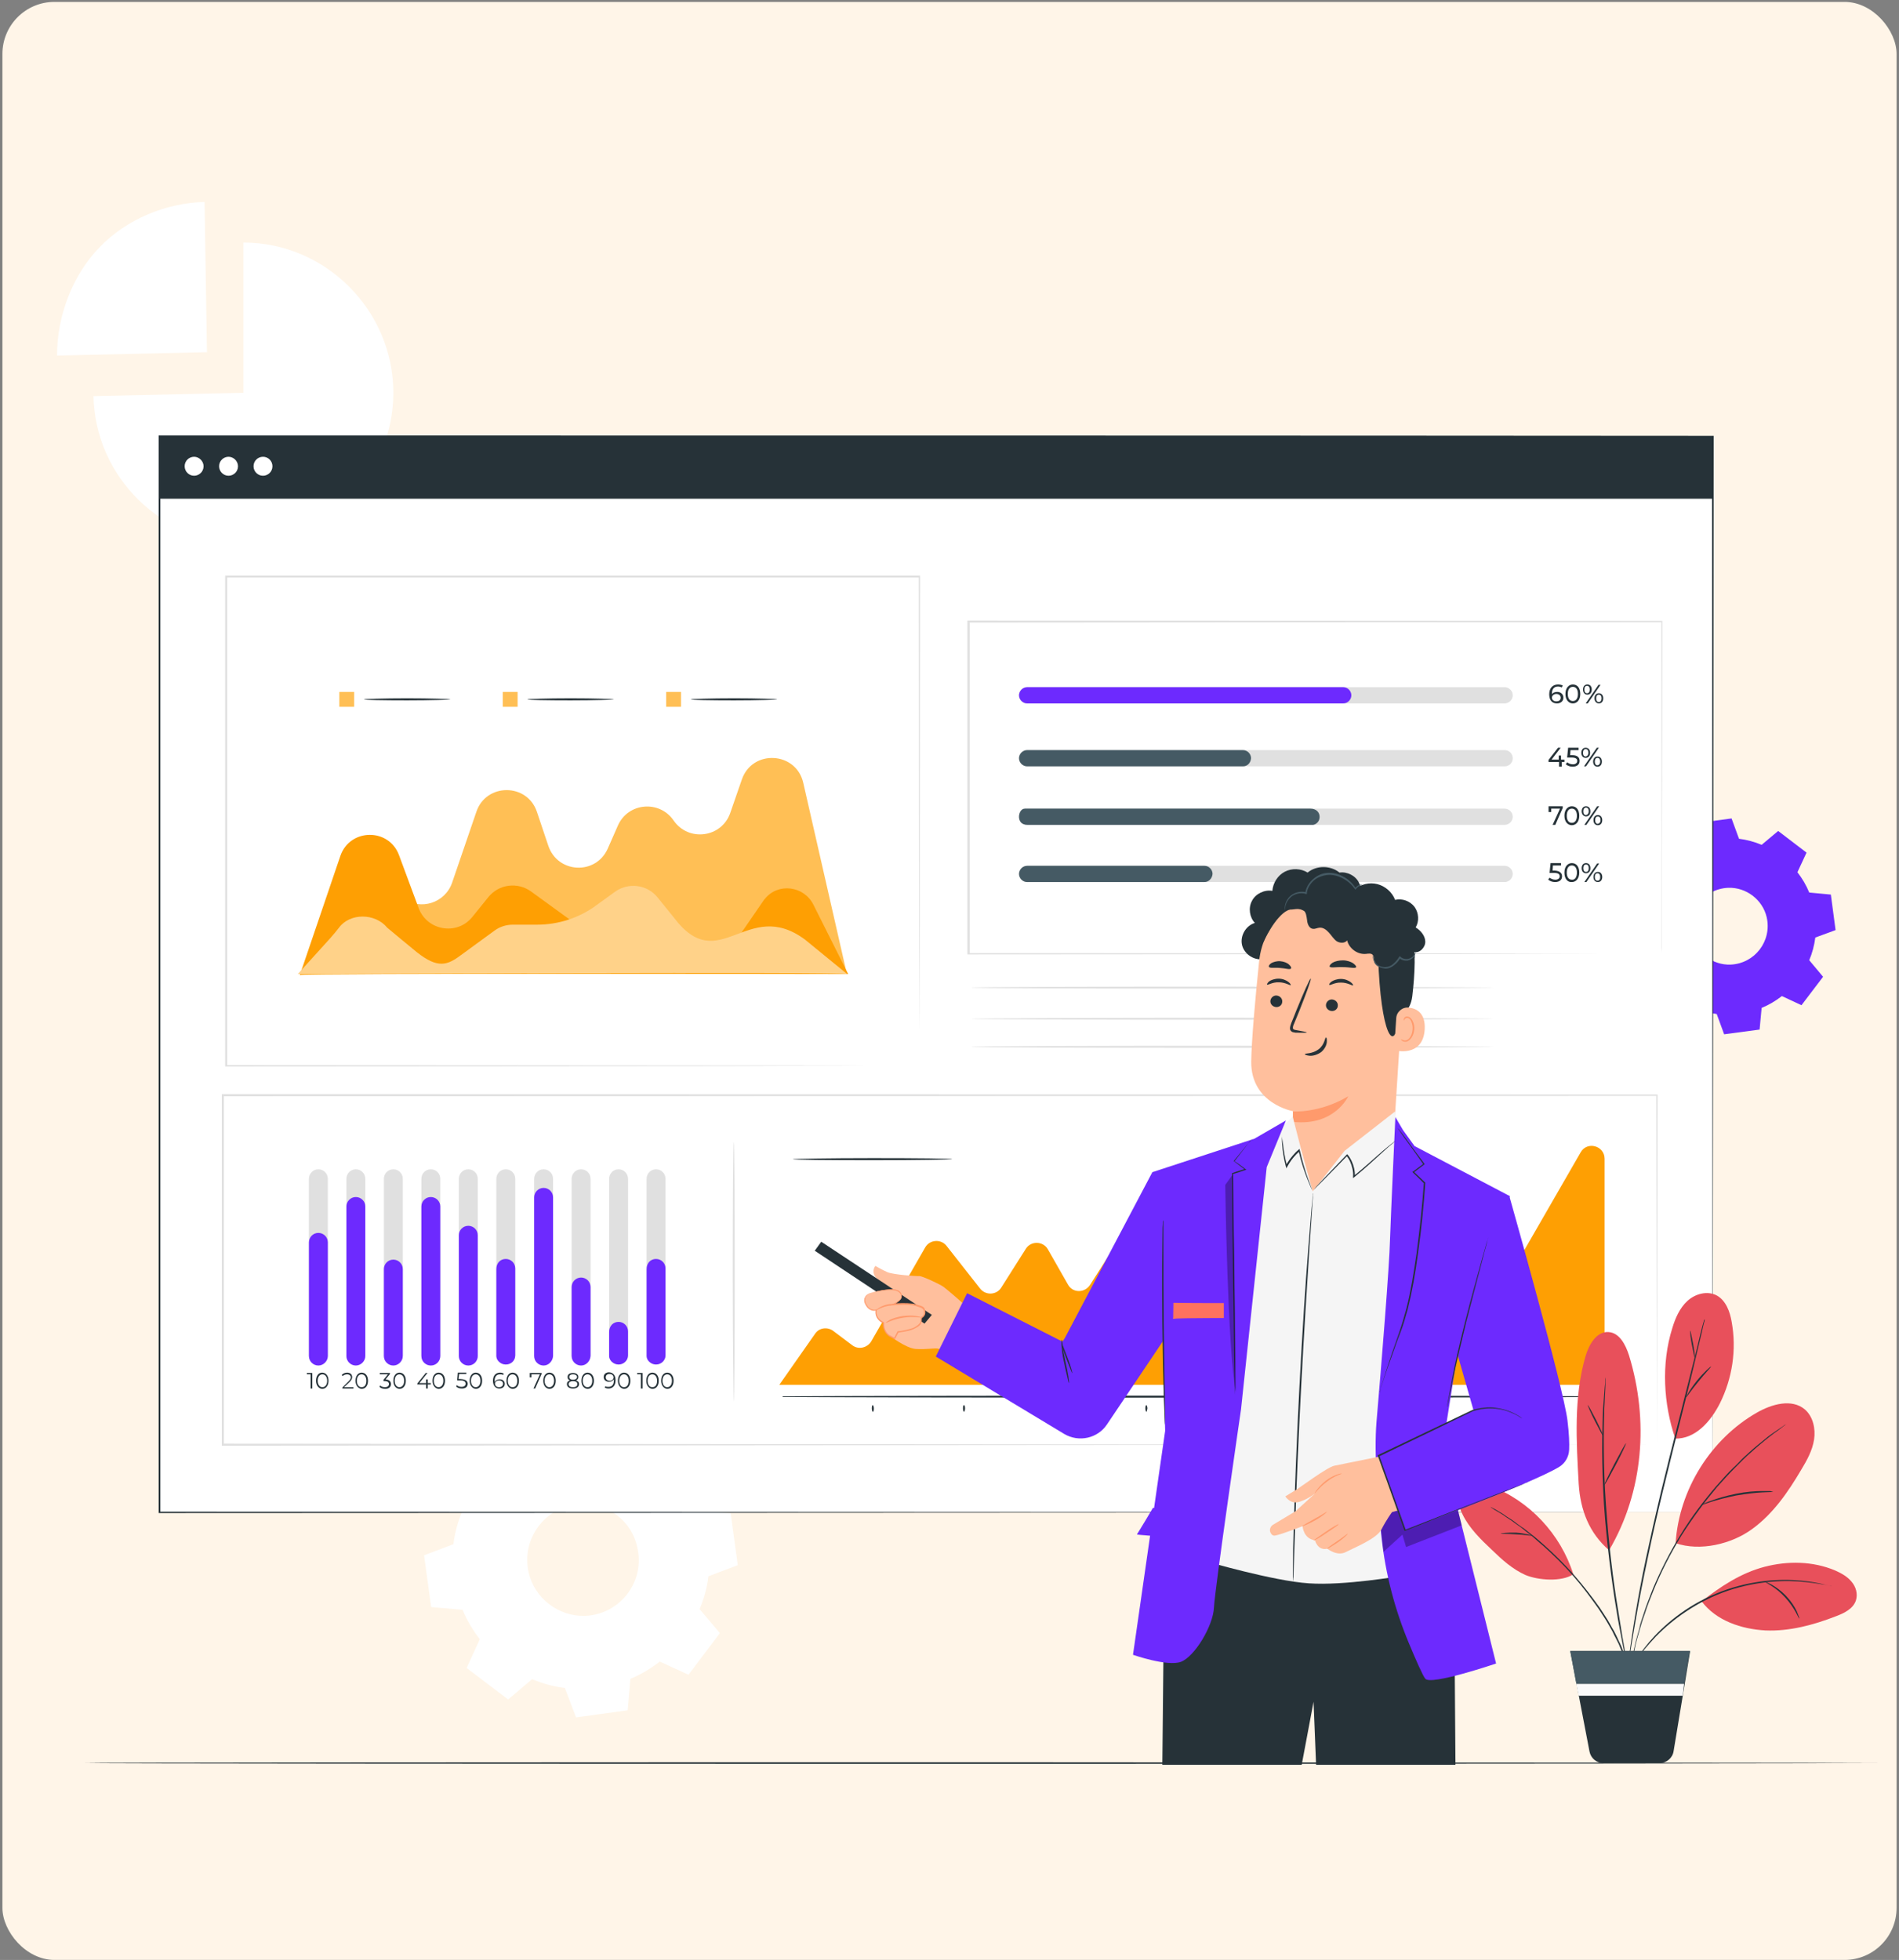 <svg width="438" height="452" viewBox="0 0 438 452" fill="none" xmlns="http://www.w3.org/2000/svg">
<rect x="0" y="0" width="438" height="452" fill="#808080" stroke="none"/>
<rect x="0.557" y="0.439" width="436.887" height="451.559" rx="12" fill="#FFF5E8"/>
<path fill-rule="evenodd" clip-rule="evenodd" d="M137.688 330.367C140.336 330.679 142.829 331.382 145.243 332.396L150.773 327.714L160.353 334.971L157.315 341.603C158.873 343.632 160.275 345.894 161.288 348.391L168.531 349.015L170.166 360.953L163.39 363.528C163.079 366.181 162.378 368.678 161.365 371.096L166.039 376.636L158.795 386.233L152.175 383.19C150.15 384.751 147.891 386.155 145.399 387.17L144.776 394.426L132.859 396.065L130.289 389.276C127.641 388.964 125.149 388.262 122.734 387.248L117.204 391.929L107.625 384.673L110.662 378.041C109.104 376.012 107.702 373.749 106.69 371.253L99.447 370.628L97.811 358.69L104.587 356.116C104.899 353.463 105.6 350.966 106.612 348.547L101.939 343.007L109.182 333.41L115.802 336.453C117.828 334.893 120.086 333.488 122.579 332.474L123.202 325.217L135.118 323.579L137.688 330.367ZM134.106 346.831C125.928 347.143 120.086 354.789 121.955 362.748C123.357 368.678 128.887 372.813 134.884 372.657C143.062 372.345 148.904 364.698 146.957 356.74C145.71 350.81 140.181 346.596 134.106 346.831Z" fill="white"/>
<path d="M56.142 90.581V55.938C75.146 55.938 90.724 71.621 90.724 90.581C90.724 109.62 75.069 125.225 56.142 125.225C37.45 125.225 21.951 110.088 21.561 91.362L56.142 90.581Z" fill="white"/>
<path d="M47.731 81.218L13.15 81.999C13.15 72.948 16.654 63.507 22.963 57.03C29.194 50.554 38.229 46.809 47.185 46.575L47.731 81.218Z" fill="white"/>
<path d="M433.046 406.598C433.046 406.66 340.51 406.783 226.364 406.783C112.157 406.783 19.621 406.721 19.621 406.598C19.621 406.475 112.157 406.413 226.364 406.413C340.51 406.475 433.046 406.536 433.046 406.598Z" fill="#263238"/>
<path fill-rule="evenodd" clip-rule="evenodd" d="M401.096 193.433C402.888 193.667 404.679 194.135 406.315 194.837L410.131 191.638L416.673 196.632L414.571 201.157C415.661 202.562 416.596 204.122 417.297 205.839L422.281 206.307L423.372 214.5L418.699 216.216C418.465 218.011 417.998 219.805 417.297 221.444L420.49 225.267L415.505 231.821L410.988 229.714C409.586 230.807 408.028 231.743 406.315 232.445L405.847 237.439L397.669 238.531L395.956 233.85C394.165 233.616 392.373 233.148 390.738 232.445L386.921 235.644L380.379 230.651L382.482 226.125C381.391 224.721 380.457 223.16 379.756 221.444L374.771 220.976L373.681 212.783L378.354 211.066C378.588 209.272 379.055 207.477 379.756 205.839L376.563 202.015L381.547 195.461L386.065 197.568C387.466 196.476 389.024 195.539 390.738 194.837L391.205 189.843L399.383 188.751L401.096 193.433ZM398.604 204.746C392.996 204.98 389.024 210.208 390.27 215.67C391.205 219.727 395.021 222.614 399.149 222.458C404.757 222.224 408.729 216.996 407.483 211.535C406.548 207.477 402.732 204.59 398.604 204.746Z" fill="#6D2AFE"/>
<path d="M395.021 100.582H36.749V348.703H395.021V100.582Z" fill="white"/>
<path d="M395.021 348.781C395.021 347.455 394.943 251.561 394.866 100.66L395.021 100.816C295.64 100.816 171.335 100.816 36.749 100.894L36.983 100.66C36.983 189.297 36.983 273.487 36.983 348.781L36.827 348.625C248.208 348.703 393.386 348.781 395.021 348.781C393.386 348.781 248.208 348.859 36.749 348.937H36.593V348.781C36.593 273.487 36.593 189.297 36.593 100.66V100.426H36.827C171.413 100.426 295.718 100.426 395.099 100.504H395.255V100.66C395.099 251.561 395.021 347.455 395.021 348.781Z" fill="#263238"/>
<path d="M395.021 100.582H36.749V115.017H395.021V100.582Z" fill="#263238"/>
<path d="M46.952 107.526C46.952 108.775 45.939 109.711 44.771 109.711C43.525 109.711 42.59 108.697 42.59 107.526C42.59 106.278 43.603 105.342 44.771 105.342C45.939 105.342 46.952 106.356 46.952 107.526Z" fill="white"/>
<path d="M54.896 107.526C54.896 108.775 53.884 109.711 52.715 109.711C51.469 109.711 50.535 108.697 50.535 107.526C50.535 106.278 51.547 105.342 52.715 105.342C53.884 105.342 54.896 106.356 54.896 107.526Z" fill="white"/>
<path d="M62.84 107.526C62.84 108.775 61.828 109.711 60.66 109.711C59.413 109.711 58.479 108.697 58.479 107.526C58.479 106.278 59.491 105.342 60.66 105.342C61.906 105.342 62.84 106.356 62.84 107.526Z" fill="white"/>
<path d="M382.17 333.176C382.17 332.24 382.092 303.526 382.015 252.576L382.17 252.732C308.257 252.732 187.535 252.81 51.391 252.81L51.625 252.576C51.625 280.197 51.625 307.194 51.625 333.176L51.391 332.942C240.03 333.098 380.223 333.176 382.17 333.176C380.223 333.176 240.03 333.254 51.391 333.41H51.158V333.176C51.158 307.194 51.158 280.197 51.158 252.576V252.342H51.391C187.535 252.342 308.257 252.42 382.17 252.42H382.326V252.576C382.248 303.526 382.17 332.24 382.17 333.176Z" fill="#E0E0E0"/>
<path d="M212.069 245.787C212.069 245.787 212.069 245.085 212.069 243.759C212.069 242.432 212.069 240.404 212.069 237.829C212.069 232.601 212.069 224.955 211.991 215.123C211.991 195.461 211.913 167.294 211.913 133.041L212.069 133.197C167.518 133.197 112.142 133.197 52.17 133.197L52.404 132.963C52.404 173.302 52.404 211.612 52.404 245.787L52.248 245.631C99.447 245.631 139.402 245.709 167.596 245.709C181.693 245.709 192.831 245.709 200.464 245.787C204.28 245.787 207.24 245.787 209.187 245.787C210.2 245.787 210.9 245.787 211.446 245.787C211.835 245.787 212.069 245.787 212.069 245.787C212.069 245.787 211.835 245.787 211.29 245.787C210.823 245.787 210.044 245.787 209.031 245.787C207.084 245.787 204.124 245.787 200.308 245.787C192.675 245.787 181.538 245.787 167.518 245.866C139.324 245.866 99.291 245.944 52.092 245.944H51.937V245.787C51.937 211.612 51.937 173.302 51.937 132.963V132.729H52.17C112.142 132.729 167.596 132.729 212.069 132.729H212.225V132.885C212.225 167.216 212.147 195.383 212.147 215.045C212.147 224.877 212.147 232.523 212.069 237.751C212.069 240.326 212.069 242.354 212.069 243.681C212.069 245.085 212.069 245.787 212.069 245.787Z" fill="#E0E0E0"/>
<path d="M69.461 224.487L80.988 207.789C83.324 204.356 87.997 203.576 91.347 205.994L92.982 207.165C97.032 210.052 102.64 208.257 104.275 203.576L109.883 187.19C112.142 180.558 121.566 180.558 123.825 187.19L126.473 195.071C128.654 201.469 137.455 201.859 140.181 195.695L142.517 190.389C144.854 185.084 152.097 184.459 155.368 189.219C158.795 194.213 166.506 193.198 168.453 187.424L171.101 179.778C173.515 172.756 183.641 173.302 185.276 180.558L195.323 224.565C195.245 224.487 69.772 224.096 69.461 224.487Z" fill="#FFBF55"/>
<path d="M69.149 224.877L78.495 197.412C80.676 191.014 89.711 190.858 92.047 197.256L96.565 209.428C98.512 214.655 105.444 215.826 108.949 211.456L112.609 206.931C115.024 203.888 119.385 203.342 122.501 205.604L130.99 211.768C132.236 212.705 133.716 213.173 135.274 213.173H146.022C147.58 213.173 149.06 213.641 150.306 214.577L158.328 220.429C161.599 222.848 166.272 222.068 168.531 218.713L176.086 207.711C176.164 207.555 176.319 207.399 176.397 207.321C179.435 203.498 185.432 204.278 187.613 208.647L195.635 224.643C195.479 224.643 69.149 224.408 69.149 224.877Z" fill="#FE9F03"/>
<path d="M195.401 224.643L185.666 216.684C172.269 206.775 165.883 225.579 155.368 211.534L151.708 207.009C149.293 203.966 144.932 203.42 141.816 205.682L137.61 208.725C133.638 211.69 128.809 213.251 123.825 213.251H118.295C116.737 213.251 115.257 213.719 114.011 214.655L105.989 220.507C102.718 222.926 100.381 223.238 95.163 218.791C95.163 218.791 89.477 214.109 89.322 213.953C86.518 210.52 80.676 210.52 78.184 213.953C77.561 214.733 76.938 215.514 76.237 216.294L68.682 224.643C68.76 224.643 195.401 224.096 195.401 224.643Z" fill="#FFD289"/>
<path d="M103.886 161.286C103.886 161.364 99.447 161.52 93.917 161.52C88.387 161.52 83.947 161.442 83.947 161.286C83.947 161.208 88.387 161.052 93.917 161.052C99.369 161.052 103.886 161.208 103.886 161.286Z" fill="#263238"/>
<path d="M81.689 159.569H78.262V163.002H81.689V159.569Z" fill="#FFBF55"/>
<path d="M141.583 161.286C141.583 161.364 137.143 161.52 131.613 161.52C126.083 161.52 121.644 161.442 121.644 161.286C121.644 161.208 126.083 161.052 131.613 161.052C137.065 161.052 141.583 161.208 141.583 161.286Z" fill="#263238"/>
<path d="M119.385 159.569H115.958V163.002H119.385V159.569Z" fill="#FFBF55"/>
<path d="M179.279 161.286C179.279 161.364 174.84 161.52 169.31 161.52C163.78 161.52 159.34 161.442 159.34 161.286C159.34 161.208 163.78 161.052 169.31 161.052C174.762 161.052 179.279 161.208 179.279 161.286Z" fill="#263238"/>
<path d="M157.082 159.569H153.655V163.002H157.082V159.569Z" fill="#FFBF55"/>
<path d="M179.746 319.365L188.002 307.584C188.937 306.179 190.884 305.945 192.208 306.959L196.57 310.237C197.971 311.329 199.997 310.861 200.931 309.378L213.393 287.687C214.405 285.893 216.975 285.658 218.3 287.297L226.088 297.206C227.334 298.767 229.827 298.689 230.917 296.972L236.603 287.999C237.771 286.127 240.575 286.205 241.665 288.077L246.338 296.27C247.429 298.221 250.155 298.221 251.401 296.348L267.523 271.068C268.691 269.273 271.262 269.273 272.43 270.99L298.989 310.861C300.079 312.421 302.338 312.655 303.662 311.173L319.784 293.383C320.952 292.135 322.9 292.057 324.068 293.305L336.919 306.257C338.321 307.662 340.58 307.35 341.592 305.633L364.568 265.762C366.048 263.109 370.098 264.201 370.098 267.244V319.365H179.746Z" fill="#FE9F03"/>
<path d="M369.475 325.92C369.475 325.92 369.475 325.842 369.475 325.686C369.475 325.529 369.475 325.295 369.475 324.983C369.475 324.359 369.475 323.345 369.475 322.096L369.553 322.174C358.571 322.252 320.329 322.33 275 322.33C229.593 322.33 191.429 322.252 180.447 322.174L180.525 322.096C180.525 323.423 180.525 324.359 180.525 324.983C180.525 325.295 180.525 325.529 180.525 325.686C180.525 325.842 180.525 325.92 180.525 325.92C180.525 325.92 180.525 325.842 180.525 325.686C180.525 325.529 180.525 325.295 180.525 324.983C180.525 324.359 180.525 323.345 180.525 322.096V322.018H180.603C191.585 321.94 229.827 321.862 275.156 321.862C320.563 321.862 358.727 321.94 369.709 322.018H369.787V322.096C369.787 323.423 369.787 324.359 369.787 324.983C369.787 325.295 369.787 325.529 369.787 325.686C369.475 325.842 369.475 325.92 369.475 325.92Z" fill="#263238"/>
<path d="M201.321 325.608C201.243 325.608 201.087 325.217 201.087 324.827C201.087 324.359 201.165 324.047 201.321 324.047C201.398 324.047 201.554 324.437 201.554 324.827C201.554 325.217 201.476 325.608 201.321 325.608Z" fill="#263238"/>
<path d="M222.35 325.608C222.272 325.608 222.116 325.217 222.116 324.827C222.116 324.359 222.194 324.047 222.35 324.047C222.505 324.047 222.583 324.437 222.583 324.827C222.583 325.217 222.427 325.608 222.35 325.608Z" fill="#263238"/>
<path d="M243.379 325.608C243.301 325.608 243.145 325.217 243.145 324.827C243.145 324.359 243.223 324.047 243.379 324.047C243.534 324.047 243.612 324.437 243.612 324.827C243.612 325.217 243.457 325.608 243.379 325.608Z" fill="#263238"/>
<path d="M264.408 325.608C264.33 325.608 264.174 325.217 264.174 324.827C264.174 324.359 264.252 324.047 264.408 324.047C264.486 324.047 264.641 324.437 264.641 324.827C264.563 325.217 264.486 325.608 264.408 325.608Z" fill="#263238"/>
<path d="M285.437 325.608C285.359 325.608 285.203 325.217 285.203 324.827C285.203 324.359 285.281 324.047 285.437 324.047C285.593 324.047 285.67 324.437 285.67 324.827C285.592 325.217 285.515 325.608 285.437 325.608Z" fill="#263238"/>
<path d="M306.388 325.608C306.31 325.608 306.154 325.217 306.154 324.827C306.154 324.359 306.232 324.047 306.388 324.047C306.466 324.047 306.622 324.437 306.622 324.827C306.622 325.217 306.544 325.608 306.388 325.608Z" fill="#263238"/>
<path d="M327.417 325.608C327.339 325.608 327.183 325.217 327.183 324.827C327.183 324.359 327.261 324.047 327.417 324.047C327.495 324.047 327.651 324.437 327.651 324.827C327.651 325.217 327.573 325.608 327.417 325.608Z" fill="#263238"/>
<path d="M348.446 325.608C348.368 325.608 348.212 325.217 348.212 324.827C348.212 324.359 348.29 324.047 348.446 324.047C348.602 324.047 348.68 324.437 348.68 324.827C348.68 325.217 348.602 325.608 348.446 325.608Z" fill="#263238"/>
<path d="M383.261 219.961C383.261 219.961 383.261 219.493 383.261 218.557C383.261 217.62 383.261 216.294 383.261 214.577C383.261 211.066 383.261 205.916 383.261 199.284C383.261 186.02 383.183 166.904 383.183 143.34L383.339 143.496C341.67 143.496 285.281 143.496 223.44 143.574L223.674 143.34C223.674 170.337 223.674 196.241 223.674 219.961L223.518 219.805C270.093 219.805 310.048 219.883 338.399 219.883C352.574 219.883 363.789 219.961 371.578 219.961C375.472 219.961 378.432 219.961 380.457 219.961C381.469 219.961 382.248 219.961 382.715 219.961C382.949 219.961 383.261 219.961 383.261 219.961C383.261 219.961 383.027 219.961 382.482 219.961C381.937 219.961 381.236 219.961 380.223 219.961C378.198 219.961 375.238 219.961 371.422 219.961C363.711 219.961 352.496 219.961 338.321 220.039C309.971 220.039 269.938 220.117 223.284 220.117H223.128V219.961C223.128 196.241 223.128 170.337 223.128 143.34V143.106H223.362C285.281 143.106 341.592 143.184 383.261 143.184H383.416V143.34C383.416 166.982 383.339 186.176 383.339 199.44C383.339 206.073 383.339 211.144 383.339 214.655C383.339 216.372 383.339 217.698 383.339 218.635C383.261 219.493 383.261 219.961 383.261 219.961Z" fill="#E0E0E0"/>
<path d="M347.044 176.735H236.836C235.824 176.735 234.967 175.877 234.967 174.862C234.967 173.848 235.824 172.99 236.836 172.99H347.044C348.057 172.99 348.913 173.848 348.913 174.862C348.913 175.955 348.057 176.735 347.044 176.735Z" fill="#E0E0E0"/>
<path d="M347.044 162.222H236.836C235.824 162.222 234.967 161.364 234.967 160.35C234.967 159.335 235.824 158.477 236.836 158.477H347.044C348.057 158.477 348.913 159.335 348.913 160.35C348.913 161.364 348.057 162.222 347.044 162.222Z" fill="#E0E0E0"/>
<path d="M286.683 176.735H236.914C235.902 176.735 235.045 175.877 235.045 174.862C235.045 173.848 235.902 172.99 236.914 172.99H286.683C287.695 172.99 288.552 173.848 288.552 174.862C288.474 175.955 287.695 176.735 286.683 176.735Z" fill="#455A64"/>
<path d="M360.985 175.721H360.207V176.813H359.584V175.721H357.169V175.252L359.35 172.444H359.973L357.87 175.174H359.506V174.238H360.051V175.174H360.83V175.721H360.985Z" fill="#263238"/>
<path d="M364.335 175.487C364.335 176.267 363.789 176.813 362.699 176.813C362.076 176.813 361.531 176.579 361.141 176.267L361.453 175.799C361.764 176.033 362.232 176.267 362.777 176.267C363.4 176.267 363.789 175.955 363.789 175.487C363.789 175.018 363.478 174.706 362.465 174.706H361.453L361.686 172.444H364.101V172.99H362.232L362.154 174.16H362.621C363.867 174.16 364.335 174.706 364.335 175.487Z" fill="#263238"/>
<path d="M364.724 173.614C364.724 172.912 365.113 172.444 365.737 172.444C366.36 172.444 366.749 172.912 366.749 173.614C366.749 174.316 366.36 174.784 365.737 174.784C365.113 174.784 364.724 174.316 364.724 173.614ZM366.36 173.614C366.36 173.068 366.126 172.756 365.737 172.756C365.347 172.756 365.113 173.068 365.113 173.614C365.113 174.16 365.347 174.472 365.737 174.472C366.126 174.394 366.36 174.082 366.36 173.614ZM368.307 172.444H368.774L365.814 176.735H365.347L368.307 172.444ZM367.45 175.643C367.45 174.94 367.839 174.472 368.463 174.472C369.086 174.472 369.475 174.94 369.475 175.643C369.475 176.345 369.086 176.813 368.463 176.813C367.839 176.813 367.45 176.345 367.45 175.643ZM369.086 175.643C369.086 175.096 368.852 174.784 368.463 174.784C368.073 174.784 367.839 175.096 367.839 175.643C367.839 176.189 368.073 176.501 368.463 176.501C368.852 176.423 369.086 176.111 369.086 175.643Z" fill="#263238"/>
<path d="M347.044 190.233H236.836C235.824 190.233 234.967 189.375 234.967 188.361C234.967 187.346 235.824 186.488 236.836 186.488H347.044C348.057 186.488 348.913 187.346 348.913 188.361C348.913 189.375 348.057 190.233 347.044 190.233Z" fill="#E0E0E0"/>
<path d="M302.883 190.233H236.992C235.59 190.233 235.045 189.375 235.045 188.361C235.045 187.346 235.59 186.488 236.369 186.488H302.26C303.584 186.488 304.363 187.346 304.363 188.361C304.363 189.921 302.961 190.233 302.883 190.233Z" fill="#455A64"/>
<path d="M360.44 185.942V186.332L358.727 190.233H358.104L359.817 186.488H357.792V187.268H357.169V185.942H360.44Z" fill="#263238"/>
<path d="M360.83 188.127C360.83 186.722 361.609 185.942 362.543 185.942C363.556 185.942 364.257 186.722 364.257 188.127C364.257 189.531 363.478 190.311 362.543 190.311C361.609 190.311 360.83 189.531 360.83 188.127ZM363.711 188.127C363.711 187.034 363.244 186.488 362.543 186.488C361.842 186.488 361.375 187.034 361.375 188.127C361.375 189.219 361.842 189.765 362.543 189.765C363.244 189.765 363.711 189.219 363.711 188.127Z" fill="#263238"/>
<path d="M364.802 187.112C364.802 186.41 365.191 185.942 365.814 185.942C366.437 185.942 366.827 186.41 366.827 187.112C366.827 187.815 366.437 188.283 365.814 188.283C365.269 188.283 364.802 187.815 364.802 187.112ZM366.437 187.112C366.437 186.566 366.204 186.254 365.814 186.254C365.425 186.254 365.191 186.566 365.191 187.112C365.191 187.659 365.425 187.971 365.814 187.971C366.204 187.893 366.437 187.58 366.437 187.112ZM368.385 185.942H368.852L365.892 190.233H365.425L368.385 185.942ZM367.528 189.141C367.528 188.439 367.917 187.971 368.54 187.971C369.163 187.971 369.553 188.439 369.553 189.141C369.553 189.843 369.163 190.311 368.54 190.311C367.917 190.311 367.528 189.843 367.528 189.141ZM369.163 189.141C369.163 188.595 368.93 188.283 368.54 188.283C368.151 188.283 367.917 188.595 367.917 189.141C367.917 189.687 368.151 189.999 368.54 189.999C368.93 189.921 369.163 189.609 369.163 189.141Z" fill="#263238"/>
<path d="M347.044 203.42H236.836C235.824 203.42 234.967 202.561 234.967 201.547C234.967 200.533 235.824 199.674 236.836 199.674H347.044C348.057 199.674 348.913 200.533 348.913 201.547C348.913 202.561 348.057 203.42 347.044 203.42Z" fill="#E0E0E0"/>
<path d="M277.804 203.42H236.914C235.902 203.42 235.045 202.561 235.045 201.547C235.045 200.533 235.902 199.674 236.914 199.674H277.804C278.816 199.674 279.673 200.533 279.673 201.547C279.595 202.561 278.816 203.42 277.804 203.42Z" fill="#455A64"/>
<path d="M360.285 202.093C360.285 202.873 359.739 203.42 358.649 203.42C358.026 203.42 357.481 203.186 357.091 202.873L357.403 202.405C357.714 202.639 358.182 202.873 358.727 202.873C359.35 202.873 359.739 202.561 359.739 202.093C359.739 201.625 359.428 201.313 358.415 201.313H357.403L357.636 199.05H360.051V199.596H358.182L358.104 200.767H358.571C359.817 200.845 360.285 201.391 360.285 202.093Z" fill="#263238"/>
<path d="M360.83 201.235C360.83 199.83 361.609 199.05 362.543 199.05C363.556 199.05 364.257 199.83 364.257 201.235C364.257 202.639 363.478 203.42 362.543 203.42C361.531 203.498 360.83 202.639 360.83 201.235ZM363.711 201.235C363.711 200.143 363.244 199.596 362.543 199.596C361.842 199.596 361.375 200.143 361.375 201.235C361.375 202.327 361.842 202.873 362.543 202.873C363.244 202.952 363.711 202.327 363.711 201.235Z" fill="#263238"/>
<path d="M364.802 200.221C364.802 199.518 365.191 199.05 365.814 199.05C366.437 199.05 366.827 199.518 366.827 200.221C366.827 200.923 366.437 201.391 365.814 201.391C365.191 201.391 364.802 200.923 364.802 200.221ZM366.437 200.221C366.437 199.674 366.204 199.362 365.814 199.362C365.425 199.362 365.191 199.674 365.191 200.221C365.191 200.767 365.425 201.079 365.814 201.079C366.204 201.079 366.437 200.767 366.437 200.221ZM368.385 199.128H368.852L365.892 203.42H365.425L368.385 199.128ZM367.528 202.249C367.528 201.547 367.917 201.079 368.54 201.079C369.163 201.079 369.553 201.547 369.553 202.249C369.553 202.951 369.163 203.42 368.54 203.42C367.917 203.42 367.528 202.951 367.528 202.249ZM369.086 202.249C369.086 201.703 368.852 201.391 368.462 201.391C368.073 201.391 367.839 201.703 367.839 202.249C367.839 202.795 368.073 203.108 368.462 203.108C368.93 203.108 369.086 202.795 369.086 202.249Z" fill="#263238"/>
<path d="M309.815 162.222H236.914C235.902 162.222 235.045 161.364 235.045 160.35C235.045 159.335 235.902 158.477 236.914 158.477H309.815C310.827 158.477 311.684 159.335 311.684 160.35C311.684 161.364 310.827 162.222 309.815 162.222Z" fill="#6D2AFE"/>
<path d="M360.596 160.896C360.596 161.754 359.895 162.222 359.116 162.222C357.948 162.222 357.325 161.442 357.325 160.116C357.325 158.633 358.182 157.853 359.35 157.853C359.739 157.853 360.129 157.931 360.44 158.087L360.207 158.555C359.973 158.399 359.661 158.321 359.35 158.321C358.493 158.321 357.948 158.867 357.948 159.959C357.948 160.037 357.948 160.037 357.948 160.116C358.182 159.725 358.649 159.569 359.194 159.569C359.973 159.569 360.596 160.116 360.596 160.896ZM359.973 160.896C359.973 160.428 359.584 160.037 358.96 160.037C358.415 160.037 357.948 160.428 357.948 160.896C357.948 161.364 358.337 161.754 358.96 161.754C359.584 161.754 359.973 161.442 359.973 160.896Z" fill="#263238"/>
<path d="M361.063 160.037C361.063 158.633 361.842 157.853 362.777 157.853C363.789 157.853 364.49 158.633 364.49 160.037C364.49 161.442 363.711 162.222 362.777 162.222C361.842 162.222 361.063 161.442 361.063 160.037ZM363.945 160.037C363.945 158.945 363.478 158.399 362.777 158.399C362.076 158.399 361.609 158.945 361.609 160.037C361.609 161.13 362.076 161.676 362.777 161.676C363.478 161.676 363.945 161.13 363.945 160.037Z" fill="#263238"/>
<path d="M365.113 159.023C365.113 158.321 365.503 157.853 366.126 157.853C366.749 157.853 367.138 158.321 367.138 159.023C367.138 159.725 366.749 160.194 366.126 160.194C365.503 160.194 365.113 159.725 365.113 159.023ZM366.671 159.023C366.671 158.477 366.437 158.165 366.048 158.165C365.659 158.165 365.425 158.477 365.425 159.023C365.425 159.569 365.659 159.881 366.048 159.881C366.437 159.881 366.671 159.569 366.671 159.023ZM368.696 157.931H369.163L366.204 162.222H365.737L368.696 157.931ZM367.762 161.052C367.762 160.35 368.151 159.881 368.774 159.881C369.397 159.881 369.787 160.35 369.787 161.052C369.787 161.754 369.397 162.222 368.774 162.222C368.229 162.222 367.762 161.754 367.762 161.052ZM369.397 161.052C369.397 160.506 369.163 160.194 368.774 160.194C368.385 160.194 368.151 160.506 368.151 161.052C368.151 161.598 368.385 161.91 368.774 161.91C369.163 161.91 369.397 161.52 369.397 161.052Z" fill="#263238"/>
<path d="M344.474 227.764C344.474 227.842 317.525 227.998 284.268 227.998C251.011 227.998 224.063 227.92 224.063 227.764C224.063 227.608 251.011 227.53 284.268 227.53C317.525 227.608 344.474 227.686 344.474 227.764Z" fill="#E0E0E0"/>
<path d="M344.474 234.942C344.474 235.02 317.525 235.176 284.268 235.176C251.011 235.176 224.063 235.098 224.063 234.942C224.063 234.864 251.011 234.708 284.268 234.708C317.525 234.786 344.474 234.864 344.474 234.942Z" fill="#E0E0E0"/>
<path d="M344.474 241.418C344.474 241.496 317.525 241.652 284.268 241.652C251.011 241.652 224.063 241.574 224.063 241.418C224.063 241.262 251.011 241.184 284.268 241.184C317.525 241.184 344.474 241.34 344.474 241.418Z" fill="#E0E0E0"/>
<path d="M73.433 314.684C72.265 314.684 71.252 313.748 71.252 312.499V271.848C71.252 270.678 72.187 269.663 73.433 269.663C74.601 269.663 75.614 270.6 75.614 271.848V312.499C75.614 313.748 74.601 314.684 73.433 314.684Z" fill="#E0E0E0"/>
<path d="M73.433 314.918C72.265 314.918 71.252 313.982 71.252 312.733V286.517C71.252 285.346 72.187 284.332 73.433 284.332C74.601 284.332 75.614 285.268 75.614 286.517V312.733C75.614 313.904 74.601 314.918 73.433 314.918Z" fill="#6D2AFE"/>
<path d="M72.031 316.635V320.224H71.641V316.947H70.785V316.635H72.031Z" fill="#263238"/>
<path d="M72.888 318.429C72.888 317.259 73.511 316.557 74.29 316.557C75.146 316.557 75.769 317.259 75.769 318.429C75.769 319.6 75.146 320.302 74.29 320.302C73.511 320.224 72.888 319.522 72.888 318.429ZM75.458 318.429C75.458 317.493 74.991 316.947 74.368 316.947C73.744 316.947 73.277 317.493 73.277 318.429C73.277 319.365 73.744 319.912 74.368 319.912C74.991 319.912 75.458 319.365 75.458 318.429Z" fill="#263238"/>
<path d="M82.078 314.684C80.91 314.684 79.897 313.748 79.897 312.499V271.848C79.897 270.678 80.832 269.663 82.078 269.663C83.246 269.663 84.259 270.6 84.259 271.848V312.499C84.259 313.748 83.246 314.684 82.078 314.684Z" fill="#E0E0E0"/>
<path d="M82.078 314.918C80.91 314.918 79.897 313.982 79.897 312.733V278.246C79.897 277.076 80.832 276.061 82.078 276.061C83.246 276.061 84.259 276.998 84.259 278.246V312.733C84.259 313.904 83.246 314.918 82.078 314.918Z" fill="#6D2AFE"/>
<path d="M81.533 319.912V320.224H78.963V319.99L80.442 318.507C80.832 318.117 80.91 317.883 80.91 317.649C80.91 317.259 80.598 316.947 80.053 316.947C79.664 316.947 79.274 317.103 79.041 317.337L78.807 317.103C79.118 316.791 79.508 316.557 80.053 316.557C80.754 316.557 81.221 316.947 81.221 317.571C81.221 317.883 81.144 318.195 80.598 318.741L79.352 319.912H81.533Z" fill="#263238"/>
<path d="M82 318.429C82 317.259 82.623 316.557 83.402 316.557C84.259 316.557 84.882 317.259 84.882 318.429C84.882 319.6 84.259 320.302 83.402 320.302C82.623 320.224 82 319.522 82 318.429ZM84.493 318.429C84.493 317.493 84.025 316.947 83.402 316.947C82.779 316.947 82.312 317.493 82.312 318.429C82.312 319.365 82.779 319.912 83.402 319.912C84.103 319.912 84.493 319.365 84.493 318.429Z" fill="#263238"/>
<path d="M90.723 314.684C89.555 314.684 88.543 313.748 88.543 312.499V271.848C88.543 270.678 89.477 269.663 90.723 269.663C91.892 269.663 92.904 270.6 92.904 271.848V312.499C92.904 313.748 91.892 314.684 90.723 314.684Z" fill="#E0E0E0"/>
<path d="M90.723 314.918C89.555 314.918 88.543 313.982 88.543 312.733V292.681C88.543 291.51 89.477 290.496 90.723 290.496C91.892 290.496 92.904 291.432 92.904 292.681V312.733C92.904 313.904 91.892 314.918 90.723 314.918Z" fill="#6D2AFE"/>
<path d="M90.178 319.209C90.178 319.834 89.711 320.302 88.854 320.302C88.309 320.302 87.842 320.146 87.53 319.834L87.686 319.522C87.919 319.756 88.309 319.912 88.776 319.912C89.399 319.912 89.711 319.6 89.711 319.209C89.711 318.741 89.399 318.507 88.698 318.507H88.465V318.195L89.477 316.947H87.608V316.635H89.945V316.869L88.932 318.117C89.789 318.195 90.178 318.585 90.178 319.209Z" fill="#263238"/>
<path d="M90.723 318.429C90.723 317.259 91.347 316.557 92.125 316.557C92.982 316.557 93.605 317.259 93.605 318.429C93.605 319.6 92.982 320.302 92.125 320.302C91.269 320.224 90.723 319.522 90.723 318.429ZM93.216 318.429C93.216 317.493 92.748 316.947 92.125 316.947C91.502 316.947 91.035 317.493 91.035 318.429C91.035 319.365 91.502 319.912 92.125 319.912C92.748 319.912 93.216 319.365 93.216 318.429Z" fill="#263238"/>
<path d="M99.369 314.684C98.2 314.684 97.188 313.748 97.188 312.499V271.848C97.188 270.678 98.123 269.663 99.369 269.663C100.537 269.663 101.549 270.6 101.549 271.848V312.499C101.549 313.748 100.615 314.684 99.369 314.684Z" fill="#E0E0E0"/>
<path d="M99.369 314.918C98.2 314.918 97.188 313.982 97.188 312.733V278.246C97.188 277.076 98.123 276.061 99.369 276.061C100.537 276.061 101.549 276.998 101.549 278.246V312.733C101.549 313.904 100.615 314.918 99.369 314.918Z" fill="#6D2AFE"/>
<path d="M99.369 319.287H98.668V320.224H98.278V319.287H96.253V319.053L98.2 316.635H98.59L96.721 318.975H98.278V318.117H98.668V318.975H99.369V319.287Z" fill="#263238"/>
<path d="M99.758 318.429C99.758 317.259 100.381 316.557 101.16 316.557C102.017 316.557 102.64 317.259 102.64 318.429C102.64 319.6 102.017 320.302 101.16 320.302C100.381 320.224 99.758 319.522 99.758 318.429ZM102.25 318.429C102.25 317.493 101.783 316.947 101.16 316.947C100.537 316.947 100.07 317.493 100.07 318.429C100.07 319.365 100.537 319.912 101.16 319.912C101.783 319.912 102.25 319.365 102.25 318.429Z" fill="#263238"/>
<path d="M108.014 314.684C106.846 314.684 105.833 313.748 105.833 312.499V271.848C105.833 270.678 106.768 269.663 108.014 269.663C109.182 269.663 110.195 270.6 110.195 271.848V312.499C110.195 313.748 109.26 314.684 108.014 314.684Z" fill="#E0E0E0"/>
<path d="M108.014 314.918C106.846 314.918 105.833 313.982 105.833 312.733V284.878C105.833 283.708 106.768 282.693 108.014 282.693C109.182 282.693 110.195 283.63 110.195 284.878V312.733C110.195 313.904 109.26 314.918 108.014 314.918Z" fill="#6D2AFE"/>
<path d="M107.858 319.131C107.858 319.756 107.469 320.224 106.534 320.224C105.989 320.224 105.522 320.068 105.21 319.756L105.366 319.444C105.599 319.678 105.989 319.834 106.456 319.834C107.079 319.834 107.391 319.522 107.391 319.131C107.391 318.663 107.079 318.351 106.223 318.351H105.444L105.599 316.557H107.547V316.869H105.911L105.755 318.039H106.223C107.469 318.117 107.858 318.507 107.858 319.131Z" fill="#263238"/>
<path d="M108.325 318.429C108.325 317.259 108.949 316.557 109.727 316.557C110.584 316.557 111.207 317.259 111.207 318.429C111.207 319.6 110.584 320.302 109.727 320.302C108.949 320.224 108.325 319.522 108.325 318.429ZM110.818 318.429C110.818 317.493 110.35 316.947 109.727 316.947C109.104 316.947 108.637 317.493 108.637 318.429C108.637 319.365 109.104 319.912 109.727 319.912C110.35 319.912 110.818 319.365 110.818 318.429Z" fill="#263238"/>
<path d="M116.659 314.684C115.491 314.684 114.478 313.748 114.478 312.499V271.848C114.478 270.678 115.413 269.663 116.659 269.663C117.827 269.663 118.84 270.6 118.84 271.848V312.499C118.84 313.748 117.905 314.684 116.659 314.684Z" fill="#E0E0E0"/>
<path d="M116.659 314.684C115.491 314.684 114.478 313.748 114.478 312.733V292.681C114.478 291.276 115.413 290.34 116.659 290.34C117.827 290.34 118.84 291.276 118.84 292.525V312.577C118.84 313.748 117.905 314.684 116.659 314.684Z" fill="#6D2AFE"/>
<path d="M116.426 319.131C116.426 319.834 115.88 320.224 115.179 320.224C114.245 320.224 113.7 319.522 113.7 318.429C113.7 317.181 114.401 316.557 115.335 316.557C115.647 316.557 115.958 316.635 116.192 316.791L116.036 317.103C115.88 316.947 115.569 316.947 115.335 316.947C114.556 316.947 114.089 317.415 114.089 318.429C114.089 318.507 114.089 318.585 114.089 318.741C114.245 318.351 114.712 318.117 115.179 318.117C115.88 318.039 116.426 318.507 116.426 319.131ZM116.036 319.131C116.036 318.663 115.647 318.351 115.101 318.351C114.556 318.351 114.167 318.663 114.167 319.131C114.167 319.522 114.478 319.912 115.101 319.912C115.647 319.912 116.036 319.6 116.036 319.131Z" fill="#263238"/>
<path d="M116.815 318.429C116.815 317.259 117.438 316.557 118.217 316.557C119.074 316.557 119.697 317.259 119.697 318.429C119.697 319.6 119.074 320.302 118.217 320.302C117.438 320.224 116.815 319.522 116.815 318.429ZM119.307 318.429C119.307 317.493 118.84 316.947 118.217 316.947C117.594 316.947 117.127 317.493 117.127 318.429C117.127 319.365 117.594 319.912 118.217 319.912C118.918 319.912 119.307 319.365 119.307 318.429Z" fill="#263238"/>
<path d="M125.382 314.684C124.214 314.684 123.202 313.748 123.202 312.499V271.848C123.202 270.678 124.136 269.663 125.382 269.663C126.551 269.663 127.563 270.6 127.563 271.848V312.499C127.485 313.748 126.551 314.684 125.382 314.684Z" fill="#E0E0E0"/>
<path d="M125.382 314.918C124.214 314.918 123.202 313.982 123.202 312.733V276.139C123.202 274.969 124.136 273.955 125.382 273.955C126.551 273.955 127.563 274.891 127.563 276.139V312.733C127.485 313.904 126.551 314.918 125.382 314.918Z" fill="#6D2AFE"/>
<path d="M124.915 316.635V316.869L123.435 320.224H123.046L124.526 316.947H122.578V317.649H122.189V316.635H124.915Z" fill="#263238"/>
<path d="M125.304 318.429C125.304 317.259 125.928 316.557 126.706 316.557C127.563 316.557 128.186 317.259 128.186 318.429C128.186 319.6 127.563 320.302 126.706 320.302C125.85 320.224 125.304 319.522 125.304 318.429ZM127.797 318.429C127.797 317.493 127.329 316.947 126.706 316.947C126.083 316.947 125.616 317.493 125.616 318.429C125.616 319.365 126.083 319.912 126.706 319.912C127.329 319.912 127.797 319.365 127.797 318.429Z" fill="#263238"/>
<path d="M134.028 314.684C132.859 314.684 131.847 313.748 131.847 312.499V271.848C131.847 270.678 132.781 269.663 134.028 269.663C135.196 269.663 136.208 270.6 136.208 271.848V312.499C136.131 313.748 135.196 314.684 134.028 314.684Z" fill="#E0E0E0"/>
<path d="M134.028 314.918C132.859 314.918 131.847 313.982 131.847 312.733V296.816C131.847 295.646 132.781 294.631 134.028 294.631C135.196 294.631 136.208 295.568 136.208 296.816V312.733C136.131 313.904 135.196 314.918 134.028 314.918Z" fill="#6D2AFE"/>
<path d="M133.56 319.209C133.56 319.834 133.015 320.224 132.158 320.224C131.302 320.224 130.756 319.834 130.756 319.209C130.756 318.741 130.99 318.507 131.457 318.351C131.068 318.195 130.912 317.961 130.912 317.571C130.912 316.947 131.38 316.635 132.158 316.635C132.937 316.635 133.405 317.025 133.405 317.571C133.405 317.961 133.171 318.195 132.859 318.351C133.327 318.507 133.56 318.741 133.56 319.209ZM133.171 319.209C133.171 318.741 132.781 318.507 132.158 318.507C131.535 318.507 131.146 318.819 131.146 319.209C131.146 319.678 131.535 319.912 132.158 319.912C132.781 319.912 133.171 319.678 133.171 319.209ZM132.158 318.195C132.704 318.195 133.093 317.961 133.093 317.571C133.093 317.181 132.704 316.947 132.158 316.947C131.613 316.947 131.302 317.181 131.302 317.571C131.302 317.961 131.613 318.195 132.158 318.195Z" fill="#263238"/>
<path d="M134.106 318.429C134.106 317.259 134.729 316.557 135.507 316.557C136.364 316.557 136.987 317.259 136.987 318.429C136.987 319.6 136.364 320.302 135.507 320.302C134.651 320.224 134.106 319.522 134.106 318.429ZM136.598 318.429C136.598 317.493 136.131 316.947 135.507 316.947C134.884 316.947 134.417 317.493 134.417 318.429C134.417 319.365 134.884 319.912 135.507 319.912C136.131 319.912 136.598 319.365 136.598 318.429Z" fill="#263238"/>
<path d="M142.673 314.684C141.505 314.684 140.492 313.748 140.492 312.499V271.848C140.492 270.678 141.427 269.663 142.673 269.663C143.841 269.663 144.854 270.6 144.854 271.848V312.499C144.854 313.748 143.841 314.684 142.673 314.684Z" fill="#E0E0E0"/>
<path d="M142.673 314.684C141.505 314.684 140.492 313.748 140.492 312.733V307.194C140.492 305.789 141.427 304.853 142.673 304.853C143.841 304.853 144.854 305.789 144.854 307.037V312.577C144.854 313.748 143.841 314.684 142.673 314.684Z" fill="#6D2AFE"/>
<path d="M141.972 318.351C141.972 319.6 141.271 320.224 140.336 320.224C140.025 320.224 139.713 320.146 139.48 319.99L139.635 319.678C139.791 319.834 140.103 319.834 140.336 319.834C141.115 319.834 141.583 319.366 141.583 318.351C141.583 318.273 141.583 318.195 141.583 318.039C141.427 318.429 140.959 318.663 140.492 318.663C139.791 318.663 139.246 318.273 139.246 317.571C139.246 316.869 139.791 316.479 140.492 316.479C141.505 316.557 141.972 317.259 141.972 318.351ZM141.505 317.649C141.505 317.259 141.193 316.869 140.57 316.869C140.025 316.869 139.713 317.181 139.713 317.649C139.713 318.117 140.103 318.429 140.648 318.429C141.115 318.429 141.505 318.117 141.505 317.649Z" fill="#263238"/>
<path d="M142.517 318.429C142.517 317.259 143.14 316.557 143.919 316.557C144.776 316.557 145.399 317.259 145.399 318.429C145.399 319.6 144.776 320.302 143.919 320.302C143.14 320.224 142.517 319.522 142.517 318.429ZM145.009 318.429C145.009 317.493 144.542 316.947 143.919 316.947C143.296 316.947 142.829 317.493 142.829 318.429C142.829 319.365 143.296 319.912 143.919 319.912C144.62 319.912 145.009 319.365 145.009 318.429Z" fill="#263238"/>
<path d="M151.318 314.684C150.15 314.684 149.137 313.748 149.137 312.499V271.848C149.137 270.678 150.072 269.663 151.318 269.663C152.486 269.663 153.499 270.6 153.499 271.848V312.499C153.499 313.748 152.486 314.684 151.318 314.684Z" fill="#E0E0E0"/>
<path d="M151.318 314.684C150.15 314.684 149.137 313.748 149.137 312.733V292.681C149.137 291.276 150.072 290.34 151.318 290.34C152.486 290.34 153.499 291.276 153.499 292.525V312.577C153.499 313.748 152.486 314.684 151.318 314.684Z" fill="#6D2AFE"/>
<path d="M148.203 316.635V320.224H147.813V316.947H146.957V316.635H148.203Z" fill="#263238"/>
<path d="M149.06 318.429C149.06 317.259 149.683 316.557 150.461 316.557C151.318 316.557 151.941 317.259 151.941 318.429C151.941 319.6 151.318 320.302 150.461 320.302C149.683 320.224 149.06 319.522 149.06 318.429ZM151.552 318.429C151.552 317.493 151.085 316.947 150.461 316.947C149.838 316.947 149.371 317.493 149.371 318.429C149.371 319.365 149.838 319.912 150.461 319.912C151.162 319.912 151.552 319.365 151.552 318.429Z" fill="#263238"/>
<path d="M152.486 318.429C152.486 317.259 153.11 316.557 153.888 316.557C154.745 316.557 155.368 317.259 155.368 318.429C155.368 319.6 154.745 320.302 153.888 320.302C153.11 320.224 152.486 319.522 152.486 318.429ZM154.979 318.429C154.979 317.493 154.511 316.947 153.888 316.947C153.265 316.947 152.798 317.493 152.798 318.429C152.798 319.365 153.265 319.912 153.888 319.912C154.511 319.912 154.979 319.365 154.979 318.429Z" fill="#263238"/>
<path d="M169.232 323.189C169.154 323.189 168.998 309.768 168.998 293.305C168.998 276.764 169.076 263.421 169.232 263.421C169.388 263.421 169.465 276.842 169.465 293.305C169.465 309.846 169.388 323.189 169.232 323.189Z" fill="#E0E0E0"/>
<path d="M219.624 267.323C219.624 267.401 211.368 267.557 201.243 267.557C191.04 267.557 182.862 267.479 182.862 267.323C182.862 267.244 191.118 267.088 201.243 267.088C211.368 267.088 219.624 267.166 219.624 267.323Z" fill="#263238"/>
<path d="M386.478 355.882C392.085 357.832 399.407 356.116 404.158 352.605C408.987 349.094 412.414 344.1 415.451 338.95C416.775 336.766 418.021 334.503 418.411 332.006C418.8 329.509 418.177 326.7 416.308 325.062C413.27 322.487 408.675 323.813 405.248 325.764C394.578 331.85 387.257 343.554 386.478 355.882Z" fill="#E8505B"/>
<path d="M392.475 369.302C395.824 373.75 401.587 375.7 407.195 376.012C412.725 376.246 418.255 374.764 423.473 372.735C425.343 372.033 427.445 371.019 428.069 369.068C428.536 367.586 428.068 365.947 427.056 364.777C426.121 363.606 424.719 362.826 423.317 362.202C418.177 360.017 412.336 359.939 406.962 361.344C401.587 362.748 396.836 365.869 392.475 369.302Z" fill="#E8505B"/>
<path d="M386.4 331.772C391.073 331.85 394.578 327.793 396.681 323.657C399.562 317.883 400.575 311.251 399.407 304.853C399.017 302.512 398.083 299.937 395.98 298.767C393.799 297.597 390.995 298.377 389.204 300.015C387.412 301.654 386.4 303.995 385.699 306.336C383.129 314.528 383.674 323.813 386.4 331.772Z" fill="#E8505B"/>
<path d="M371.134 357.52C379.079 344.022 380.325 327.559 375.73 312.578C374.951 310.159 373.549 307.35 370.979 307.194C368.175 307.038 366.461 310.159 365.682 312.812C362.956 322.253 363.579 332.396 364.125 342.227C364.514 348.313 366.539 353.541 371.134 357.52Z" fill="#E8505B"/>
<path d="M362.878 363.06C359.997 353.853 352.753 346.051 343.719 342.695C341.616 341.915 338.968 341.447 337.41 343.086C335.852 344.646 336.32 347.299 337.332 349.25C338.89 352.449 341.538 355.023 344.108 357.442C346.445 359.705 348.859 361.89 351.819 363.216C354.778 364.465 360.23 364.855 362.878 363.06Z" fill="#E8505B"/>
<path d="M411.946 328.417C411.946 328.417 411.868 328.495 411.79 328.573C411.713 328.651 411.557 328.807 411.401 328.885C411.012 329.197 410.466 329.587 409.765 330.133C409.376 330.367 408.987 330.68 408.597 330.992C408.13 331.304 407.74 331.694 407.195 332.084C406.183 332.942 405.092 333.801 403.924 334.893C403.301 335.439 402.678 335.985 402.055 336.609C401.432 337.234 400.809 337.858 400.108 338.56C398.784 339.886 397.46 341.369 395.98 343.008C393.254 346.285 390.45 349.952 387.802 354.165C385.232 358.379 383.129 362.514 381.493 366.493C380.714 368.444 379.935 370.316 379.39 372.111C379.079 373.047 378.767 373.828 378.533 374.686C378.3 375.544 378.066 376.324 377.832 377.105C377.365 378.665 377.054 380.07 376.82 381.318C376.664 381.942 376.508 382.488 376.431 383.035C376.353 383.581 376.275 384.049 376.197 384.517C376.041 385.375 375.885 386.078 375.807 386.546C375.73 386.78 375.73 386.936 375.73 387.092C375.73 387.248 375.652 387.248 375.652 387.248C375.652 387.248 375.652 387.17 375.652 387.092C375.652 386.936 375.73 386.78 375.73 386.546C375.807 386.078 375.885 385.375 376.041 384.517C376.119 384.049 376.197 383.581 376.275 383.035C376.353 382.488 376.508 381.942 376.664 381.318C376.976 380.07 377.209 378.665 377.677 377.105C377.91 376.324 378.144 375.544 378.3 374.686C378.533 373.828 378.845 372.969 379.157 372.033C379.702 370.238 380.481 368.366 381.259 366.337C382.895 362.436 384.998 358.222 387.568 354.009C390.138 349.796 393.02 346.051 395.746 342.851C397.148 341.291 398.472 339.73 399.874 338.404C400.575 337.78 401.198 337.078 401.821 336.453C402.444 335.829 403.145 335.283 403.69 334.737C404.859 333.644 406.027 332.786 407.04 331.928C407.507 331.538 407.974 331.148 408.441 330.836C408.909 330.523 409.298 330.211 409.688 329.977C410.389 329.509 411.012 329.041 411.401 328.807C411.557 328.651 411.713 328.573 411.868 328.495C411.868 328.417 411.946 328.417 411.946 328.417Z" fill="#263238"/>
<path d="M422.461 365.791C422.461 365.791 422.305 365.791 421.916 365.713C421.526 365.635 421.059 365.479 420.358 365.401C419.034 365.167 417.087 364.855 414.594 364.699C409.765 364.386 402.912 364.933 395.98 367.82C389.126 370.707 383.83 375.154 380.636 378.821C379.001 380.616 377.832 382.254 377.132 383.347C376.742 383.893 376.508 384.361 376.275 384.673C376.041 384.985 375.963 385.141 375.963 385.141C375.963 385.141 376.041 384.985 376.197 384.673C376.353 384.361 376.664 383.893 376.976 383.347C377.677 382.176 378.845 380.538 380.403 378.665C383.596 374.92 388.814 370.394 395.824 367.508C402.756 364.621 409.688 364.074 414.594 364.465C417.009 364.621 419.034 365.011 420.358 365.323C421.059 365.479 421.526 365.635 421.916 365.713C422.227 365.713 422.461 365.791 422.461 365.791Z" fill="#263238"/>
<path d="M393.176 304.229C393.176 304.229 393.176 304.307 393.176 304.463C393.176 304.619 393.098 304.853 393.02 305.087C392.864 305.633 392.709 306.414 392.475 307.428C392.008 309.457 391.307 312.344 390.45 315.933C388.736 323.111 386.166 333.02 383.518 343.944C382.194 349.406 381.026 354.633 380.013 359.471C379.001 364.23 378.144 368.6 377.521 372.189C377.209 373.984 376.898 375.622 376.664 377.105C376.431 378.587 376.197 379.836 376.041 380.85C375.885 381.864 375.73 382.644 375.652 383.191C375.574 383.425 375.574 383.659 375.574 383.815C375.574 383.971 375.496 384.049 375.496 384.049C375.496 384.049 375.496 383.971 375.496 383.815C375.496 383.659 375.574 383.425 375.574 383.191C375.652 382.644 375.73 381.864 375.885 380.85C376.041 379.836 376.197 378.587 376.43 377.105C376.664 375.622 376.898 373.984 377.209 372.189C377.832 368.522 378.611 364.23 379.624 359.471C380.636 354.711 381.805 349.484 383.129 343.944C385.777 333.02 388.347 323.111 390.138 315.933C391.073 312.344 391.774 309.457 392.241 307.428C392.475 306.414 392.709 305.711 392.864 305.087C392.942 304.853 393.02 304.619 393.02 304.463C393.176 304.307 393.176 304.229 393.176 304.229Z" fill="#263238"/>
<path d="M375.029 382.801C375.029 382.801 375.029 382.723 374.951 382.645C374.951 382.488 374.873 382.332 374.873 382.176C374.795 381.708 374.639 381.084 374.483 380.304C374.172 378.665 373.705 376.324 373.159 373.359C372.147 367.508 370.979 359.315 370.2 350.264C369.81 345.738 369.654 341.369 369.577 337.468C369.499 333.566 369.577 329.977 369.655 327.012C369.655 325.53 369.81 324.203 369.888 323.033C369.966 321.863 370.044 320.848 370.122 319.99C370.2 319.21 370.278 318.586 370.278 318.117C370.278 317.883 370.355 317.727 370.355 317.649C370.355 317.571 370.355 317.493 370.355 317.493C370.355 317.493 370.355 317.571 370.355 317.649C370.355 317.805 370.355 317.961 370.355 318.117C370.355 318.586 370.278 319.21 370.278 320.068C370.2 320.926 370.2 321.941 370.122 323.111C370.044 324.281 369.966 325.608 369.966 327.09C369.888 330.055 369.888 333.645 369.966 337.546C370.044 341.447 370.278 345.816 370.667 350.342C371.368 359.393 372.536 367.508 373.549 373.438C374.016 376.402 374.406 378.743 374.717 380.382C374.873 381.162 374.951 381.786 375.029 382.254C375.029 382.488 375.106 382.645 375.106 382.723C375.029 382.723 375.029 382.801 375.029 382.801Z" fill="#263238"/>
<path d="M375.652 384.517C375.652 384.517 375.574 384.361 375.418 384.049C375.262 383.737 375.106 383.269 374.873 382.723C374.795 382.41 374.639 382.098 374.483 381.708C374.328 381.318 374.172 381.006 373.938 380.538C373.782 380.148 373.549 379.68 373.393 379.211C373.159 378.743 372.926 378.275 372.692 377.807C372.458 377.339 372.147 376.793 371.913 376.246C371.602 375.7 371.29 375.154 370.979 374.608C370.355 373.437 369.499 372.267 368.72 371.019C367.006 368.6 365.059 365.947 362.801 363.372C360.542 360.797 358.205 358.535 355.947 356.506C354.778 355.57 353.766 354.555 352.753 353.775C352.208 353.385 351.741 352.995 351.274 352.605C350.806 352.215 350.339 351.902 349.872 351.59C348.937 350.888 348.158 350.342 347.379 349.874C346.678 349.328 345.977 348.937 345.432 348.625C344.887 348.313 344.498 348.079 344.186 347.845C343.874 347.689 343.797 347.533 343.797 347.533C343.797 347.533 343.952 347.611 344.264 347.767C344.575 347.923 345.043 348.157 345.51 348.469C346.055 348.781 346.756 349.172 347.457 349.718C348.236 350.186 349.093 350.732 349.95 351.434C350.417 351.746 350.884 352.137 351.429 352.449C351.897 352.839 352.442 353.229 352.909 353.619C354 354.399 355.012 355.336 356.18 356.35C358.439 358.379 360.776 360.641 363.034 363.216C365.293 365.791 367.318 368.444 369.031 370.863C369.81 372.111 370.667 373.281 371.29 374.452C371.602 374.998 371.913 375.622 372.225 376.09C372.536 376.637 372.77 377.183 373.004 377.651C373.237 378.197 373.471 378.665 373.705 379.133C373.938 379.601 374.094 380.07 374.25 380.46C374.406 380.85 374.561 381.24 374.717 381.63C374.873 382.02 374.951 382.332 375.029 382.644C375.184 383.191 375.34 383.659 375.496 384.049C375.574 384.361 375.652 384.517 375.652 384.517Z" fill="#263238"/>
<path d="M408.987 344.022C408.987 344.1 408.052 344.1 406.494 344.178C404.937 344.256 402.834 344.49 400.497 344.88C398.161 345.348 396.136 345.894 394.656 346.363C393.176 346.831 392.319 347.221 392.241 347.143C392.241 347.143 392.475 346.987 392.864 346.831C393.254 346.675 393.799 346.363 394.578 346.129C396.058 345.582 398.083 344.958 400.419 344.49C402.756 344.022 404.937 343.866 406.416 343.866C407.195 343.866 407.818 343.866 408.286 343.866C408.753 344.022 408.987 344.022 408.987 344.022Z" fill="#263238"/>
<path d="M414.984 373.281C414.906 373.359 413.971 370.785 411.713 368.366C409.532 365.947 406.962 364.855 407.04 364.777C407.04 364.777 407.663 364.933 408.675 365.479C409.61 366.025 410.856 366.883 412.024 368.132C413.192 369.38 413.971 370.629 414.439 371.643C414.828 372.579 415.062 373.203 414.984 373.281Z" fill="#263238"/>
<path d="M394.656 315.152C394.734 315.23 393.254 316.713 391.696 318.664C390.06 320.614 388.97 322.331 388.892 322.253C388.814 322.175 389.827 320.38 391.385 318.43C393.02 316.401 394.578 315.074 394.656 315.152Z" fill="#263238"/>
<path d="M389.827 306.882C389.905 306.882 390.216 308.286 390.528 310.003C390.839 311.719 390.995 313.202 390.917 313.202C390.839 313.202 390.528 311.797 390.216 310.081C389.905 308.364 389.749 306.882 389.827 306.882Z" fill="#263238"/>
<path d="M375.029 332.864C375.106 332.942 374.094 335.127 372.692 337.78C371.29 340.433 370.122 342.539 370.044 342.461C369.966 342.383 370.979 340.199 372.381 337.546C373.782 334.893 374.951 332.786 375.029 332.864Z" fill="#263238"/>
<path d="M366.228 324.047C366.305 323.969 367.162 325.608 368.175 327.559C369.187 329.587 369.888 331.226 369.81 331.226C369.732 331.304 368.876 329.665 367.863 327.715C366.851 325.764 366.15 324.047 366.228 324.047Z" fill="#263238"/>
<path d="M353.299 354.165C353.299 354.243 351.741 353.931 349.716 353.853C347.769 353.697 346.133 353.775 346.133 353.697C346.133 353.619 347.769 353.385 349.716 353.463C351.741 353.619 353.299 354.087 353.299 354.165Z" fill="#263238"/>
<path d="M362.177 380.772L366.617 403.945C366.929 405.506 368.253 406.598 369.81 406.598H382.817C384.375 406.598 385.777 405.428 386.01 403.867L389.827 380.772H362.177Z" fill="#263238"/>
<path d="M363.579 388.34H388.425L389.749 380.772H362.177L363.579 388.34Z" fill="#455A64"/>
<path d="M363.579 388.34L364.125 391.071H388.113L388.425 388.34H363.579Z" fill="#FAFAFA"/>
<g clip-path="url(#clip0_19_41)">
<path d="M225.338 302.592L222.41 300.839C222.41 300.839 218.571 297.465 217.595 296.751C216.553 296.038 212.584 294.221 211.998 294.286C211.413 294.35 205.947 293.961 204.645 293.377C203.344 292.793 201.912 291.95 201.912 291.95C201.912 291.95 201.001 292.923 201.782 294.286C202.563 295.648 206.598 298.179 206.598 298.179L205.101 307.977C205.101 307.977 208.875 310.897 211.153 311.092C213.495 311.287 215.708 310.833 216.358 311.027C217.009 311.222 218.636 311.806 218.636 311.806L225.338 302.592Z" fill="#FFBF9D"/>
<path d="M214.927 303.24L189.419 286.369L187.922 288.445L213.235 305.252L214.927 303.24Z" fill="#263238"/>
<path d="M200.611 298.244C200.611 298.244 198.659 299.023 199.7 300.839C200.741 302.592 202.043 302.072 202.043 302.072C202.043 302.072 201.587 304.019 203.8 305.057C203.8 305.057 203.539 306.939 205.101 308.042L206.337 308.691L207.053 307.069C207.053 307.069 211.738 306.615 212.454 304.798L212.519 303.824C212.519 303.824 213.43 303.37 213.3 302.462C213.17 301.553 213.235 301.553 211.478 300.969C209.721 300.385 206.012 300.775 206.012 300.775C206.012 300.775 208.029 299.996 207.964 298.958C207.899 297.919 207.118 297.271 204.971 297.4C202.758 297.53 200.611 298.244 200.611 298.244Z" fill="#FFBF9D"/>
<path d="M200.611 298.244C200.611 298.244 200.871 298.179 201.392 298.049C201.912 297.919 202.628 297.79 203.604 297.66C204.06 297.595 204.58 297.53 205.166 297.53C205.752 297.53 206.402 297.53 206.988 297.79C207.248 297.919 207.509 298.114 207.704 298.439C207.834 298.698 207.899 299.087 207.769 299.412C207.639 299.736 207.313 299.931 206.988 300.191C206.663 300.385 206.337 300.58 205.947 300.71L205.036 301.099L206.012 301.034C207.443 300.904 209.005 300.84 210.567 301.034C210.957 301.099 211.348 301.229 211.738 301.359C212.129 301.488 212.584 301.618 212.844 301.878C212.975 302.008 213.04 302.137 213.04 302.332L213.105 302.656C213.105 302.721 213.105 302.851 213.105 302.916C213.04 303.305 212.779 303.63 212.454 303.824L212.389 303.889V303.954C212.389 304.279 212.389 304.603 212.324 304.928V304.863C212.259 304.928 212.259 304.992 212.194 305.057C211.933 305.447 211.543 305.706 211.153 305.966C210.762 306.225 210.307 306.355 209.851 306.485C208.94 306.745 208.029 306.939 207.118 307.004H207.053L206.988 307.069C206.728 307.588 206.467 308.107 206.207 308.626L206.402 308.561C206.012 308.367 205.556 308.107 205.166 307.913C204.19 307.264 203.865 306.096 203.93 305.122V304.992L203.865 304.928C203.279 304.668 202.758 304.214 202.498 303.76C202.173 303.24 202.108 302.656 202.238 302.137L202.303 301.943L202.108 302.008C201.717 302.137 201.262 302.072 200.871 301.878C200.481 301.683 200.221 301.424 200.025 301.099C199.83 300.775 199.635 300.515 199.57 300.191C199.505 299.866 199.505 299.607 199.57 299.347C199.765 298.893 200.09 298.633 200.286 298.439C200.481 298.309 200.611 298.244 200.611 298.244C200.611 298.244 200.481 298.244 200.221 298.439C200.025 298.568 199.635 298.828 199.44 299.347C199.31 299.607 199.31 299.931 199.375 300.255C199.44 300.58 199.635 300.904 199.83 301.229C200.025 301.553 200.351 301.878 200.741 302.072C201.132 302.267 201.652 302.397 202.108 302.202L201.978 302.072C201.847 302.656 201.912 303.305 202.238 303.889C202.563 304.473 203.084 304.928 203.734 305.187L203.669 305.057C203.604 305.641 203.669 306.161 203.93 306.745C204.125 307.264 204.515 307.783 205.036 308.172C205.426 308.367 205.882 308.626 206.272 308.821L206.402 308.886L206.467 308.756C206.728 308.237 206.988 307.783 207.248 307.264L207.118 307.329C208.029 307.199 209.005 307.069 209.916 306.809C210.372 306.68 210.827 306.485 211.283 306.225C211.738 305.966 212.194 305.706 212.454 305.187C212.519 305.122 212.519 304.992 212.584 304.928V304.863C212.584 304.538 212.584 304.214 212.649 303.889L212.584 304.019C213.04 303.76 213.365 303.37 213.43 302.851C213.43 302.721 213.43 302.592 213.43 302.462L213.365 302.137C213.3 301.943 213.235 301.618 213.04 301.488C212.649 301.164 212.194 301.099 211.803 300.969C211.413 300.84 210.957 300.71 210.567 300.645C208.875 300.45 207.313 300.515 205.882 300.645L205.947 300.904C206.337 300.71 206.728 300.58 207.053 300.32C207.378 300.061 207.704 299.801 207.899 299.412C208.224 298.568 207.704 297.725 206.988 297.53C206.337 297.271 205.687 297.271 205.101 297.335C204.515 297.4 203.995 297.465 203.539 297.53C202.563 297.725 201.847 297.919 201.327 298.049C201.067 298.114 200.871 298.179 200.741 298.244C200.611 298.179 200.546 298.244 200.611 298.244Z" fill="#FF9A6C"/>
<path d="M204.32 305.057C204.385 305.187 206.012 304.214 208.354 303.889C210.632 303.5 212.519 303.954 212.519 303.824C212.519 303.76 212.064 303.63 211.283 303.5C210.502 303.37 209.461 303.37 208.224 303.5C207.053 303.695 206.012 304.019 205.296 304.344C204.645 304.733 204.255 304.992 204.32 305.057Z" fill="#FF9A6C"/>
<path d="M202.108 302.137C202.173 302.202 203.019 301.618 204.255 301.294C205.491 300.969 206.532 300.904 206.532 300.775C206.532 300.71 205.426 300.58 204.19 300.969C202.889 301.359 202.043 302.072 202.108 302.137Z" fill="#FF9A6C"/>
<path d="M313.444 203.569C312.663 201.947 310.711 200.974 308.954 201.233C306.872 199.546 303.619 199.546 301.601 201.233C300.04 200.26 297.957 200.195 296.331 201.038C294.704 201.882 293.598 203.634 293.467 205.451C291.645 205.126 289.628 206.1 288.782 207.722C287.871 209.344 288.197 211.551 289.433 212.848C287.416 213.432 286.049 215.704 286.44 217.78C286.83 219.857 288.978 221.414 291.06 221.219L312.533 208.566C313.835 207.333 314.225 205.191 313.444 203.569Z" fill="#263238"/>
<path d="M290.409 221.738C291.32 212.394 299.389 205.321 308.824 205.516H309.735C319.886 206.294 324.897 215.314 323.791 225.372L321.643 259.05L320.147 263.268L302.708 285.071L298.283 265.409L298.218 256.26C298.218 256.26 288.522 254.573 288.587 244.839C288.652 240.167 289.498 230.498 290.409 221.738Z" fill="#FFBF9D"/>
<path d="M298.218 256.325C298.218 256.325 304.334 256.779 310.972 252.821C310.972 252.821 307.848 259.764 298.218 258.726V256.325Z" fill="#FF9A6C"/>
<path d="M293.012 230.823C292.947 231.537 293.532 232.186 294.313 232.25C295.094 232.315 295.745 231.731 295.745 231.018C295.81 230.304 295.224 229.655 294.443 229.59C293.728 229.525 293.077 230.109 293.012 230.823Z" fill="#263238"/>
<path d="M292.231 227.059C292.426 227.254 293.467 226.475 294.964 226.54C296.461 226.54 297.567 227.319 297.697 227.189C297.762 227.124 297.632 226.8 297.111 226.41C296.656 226.086 295.875 225.697 294.899 225.697C293.988 225.697 293.142 226.021 292.687 226.345C292.361 226.67 292.166 226.994 292.231 227.059Z" fill="#263238"/>
<path d="M305.831 231.731C305.766 232.445 306.351 233.094 307.132 233.159C307.913 233.224 308.564 232.64 308.564 231.926C308.629 231.212 308.043 230.563 307.262 230.498C306.547 230.434 305.896 231.018 305.831 231.731Z" fill="#263238"/>
<path d="M306.612 227.124C306.807 227.319 307.848 226.54 309.345 226.605C310.841 226.605 311.948 227.384 312.078 227.254C312.143 227.189 312.013 226.865 311.492 226.475C311.037 226.151 310.256 225.761 309.28 225.761C308.369 225.761 307.523 226.086 307.067 226.41C306.677 226.735 306.482 227.059 306.612 227.124Z" fill="#263238"/>
<path d="M301.406 238.091C301.406 238.026 300.495 237.831 298.998 237.571C298.608 237.507 298.283 237.442 298.218 237.182C298.153 236.923 298.283 236.468 298.478 236.079C298.868 235.17 299.259 234.197 299.649 233.224C301.276 229.136 302.512 225.761 302.317 225.697C302.122 225.632 300.69 228.876 298.998 233.029C298.608 234.067 298.218 234.976 297.827 235.949C297.697 236.403 297.437 236.858 297.567 237.442C297.632 237.701 297.957 237.961 298.153 238.026C298.413 238.091 298.608 238.091 298.803 238.155C300.495 238.155 301.406 238.22 301.406 238.091Z" fill="#263238"/>
<path d="M305.831 239.259C305.571 239.259 305.571 240.881 304.139 241.984C302.708 243.087 301.016 242.892 300.951 243.087C300.951 243.217 301.341 243.412 302.057 243.476C302.773 243.541 303.814 243.282 304.725 242.633C305.571 241.919 305.961 241.011 306.026 240.362C306.091 239.648 305.961 239.259 305.831 239.259Z" fill="#263238"/>
<path d="M306.677 222.906C306.872 223.296 308.173 222.971 309.735 223.036C311.297 223.036 312.598 223.425 312.794 223.036C312.859 222.841 312.598 222.517 312.078 222.128C311.557 221.803 310.711 221.479 309.735 221.479C308.824 221.479 307.978 221.673 307.393 221.998C306.872 222.322 306.612 222.712 306.677 222.906Z" fill="#263238"/>
<path d="M292.687 222.971C292.882 223.361 293.988 223.101 295.224 223.231C296.461 223.296 297.502 223.685 297.762 223.361C297.892 223.231 297.762 222.841 297.307 222.452C296.916 222.063 296.135 221.738 295.289 221.673C294.443 221.608 293.663 221.868 293.207 222.128C292.752 222.452 292.556 222.776 292.687 222.971Z" fill="#263238"/>
<path d="M291.385 217.326C291.385 217.326 294.053 211.291 297.046 209.928C300.625 208.306 302.122 212.199 305.506 211.356C308.889 210.447 312.338 208.89 315.787 211.615C319.496 214.535 317.674 216.547 317.869 220.83C318.455 238.35 321.578 243.347 322.619 235.106C322.749 234.197 325.287 233.548 325.743 229.72C326.328 224.788 326.654 218.818 325.613 215.249C324.767 212.264 323.075 210.188 320.081 207.852C315.396 204.218 308.824 203.958 304.334 204.348C299.844 204.737 291.19 209.669 291.385 217.326Z" fill="#263238"/>
<path d="M322.034 234.846C322.099 233.354 323.465 232.186 324.962 232.38C326.784 232.575 328.801 233.678 328.606 237.377C328.215 243.996 321.578 242.308 321.578 242.114C321.578 241.984 321.838 237.636 322.034 234.846Z" fill="#FFBF9D"/>
<path d="M323.205 239.648C323.205 239.648 323.335 239.713 323.53 239.843C323.725 239.908 324.051 240.037 324.376 239.908C325.092 239.713 325.743 238.61 325.808 237.377C325.873 236.793 325.743 236.209 325.547 235.69C325.352 235.171 325.092 234.846 324.702 234.781C324.376 234.651 324.116 234.911 323.986 235.041C323.856 235.235 323.921 235.365 323.856 235.365C323.856 235.365 323.725 235.235 323.791 234.976C323.856 234.846 323.921 234.716 324.051 234.587C324.246 234.457 324.441 234.392 324.702 234.457C325.222 234.522 325.678 235.041 325.873 235.56C326.133 236.079 326.263 236.728 326.198 237.442C326.068 238.804 325.352 239.972 324.376 240.232C323.921 240.297 323.53 240.167 323.335 239.972C323.205 239.843 323.14 239.713 323.205 239.648Z" fill="#FF9A6C"/>
<path d="M322.164 221.933C321.318 222.517 320.342 223.101 319.301 223.166C318.259 223.231 317.088 222.647 316.893 221.608C316.828 221.154 316.958 220.635 316.633 220.246C316.307 219.792 315.592 219.921 315.071 219.986C313.119 220.181 311.167 218.753 310.711 216.871C310.191 217.585 309.019 217.52 308.304 217.066C307.588 216.547 307.132 215.768 306.547 215.119C305.961 214.471 305.18 213.822 304.269 213.951C303.749 214.016 303.293 214.276 302.838 214.211C301.992 214.146 301.536 213.108 301.471 212.199C301.341 211.356 301.276 210.318 300.56 209.863C299.909 209.409 298.998 209.669 298.153 209.734C297.372 209.863 296.331 209.604 296.135 208.825C296.005 208.436 296.2 207.982 296.461 207.657C297.502 206.035 299.779 205.386 301.601 206.165C302.317 203.958 304.399 202.336 306.677 202.141C308.954 201.947 311.297 203.245 312.338 205.256C313.77 203.893 315.852 203.439 317.674 203.893C319.496 204.348 321.123 205.775 321.773 207.527C323.4 207.138 325.222 207.787 326.263 209.15C327.239 210.512 327.369 212.459 326.524 213.887C327.695 214.6 328.736 215.833 328.736 217.196C328.736 218.559 327.369 219.921 326.068 219.532C326.589 220.635 326.133 222.063 325.092 222.647C324.051 223.231 322.554 222.841 321.903 221.803" fill="#263238"/>
<path d="M326.458 219.467C326.458 219.467 326.589 220.051 326.003 220.765C325.743 221.089 325.287 221.414 324.636 221.544C324.051 221.608 323.27 221.479 322.749 220.96L323.01 220.895C322.684 221.479 322.229 222.063 321.643 222.517C321.253 222.841 320.862 223.101 320.407 223.231C319.951 223.425 319.496 223.425 319.04 223.296C318.194 223.166 317.479 222.712 317.153 222.128C316.828 221.608 316.698 221.089 316.633 220.765C316.568 220.44 316.568 220.246 316.568 220.246C316.568 220.246 316.633 220.44 316.763 220.765C316.893 221.089 317.023 221.544 317.348 222.063C317.934 223.036 320.016 223.555 321.383 222.257C321.903 221.803 322.359 221.284 322.684 220.7L322.88 220.505L323.01 220.635C323.465 221.089 324.116 221.219 324.636 221.154C325.157 221.089 325.613 220.83 325.873 220.57C326.393 219.986 326.458 219.467 326.458 219.467Z" fill="#455A64"/>
<path d="M314.225 204.023C314.225 204.023 314.03 204.088 313.77 204.218C313.444 204.348 313.054 204.607 312.728 205.061L312.598 205.191L312.533 205.061C311.948 204.218 310.906 203.115 309.345 202.401C308.564 202.012 307.718 201.817 306.742 201.752C305.766 201.752 304.79 202.012 303.879 202.466C303.163 202.855 302.577 203.439 302.187 204.023C301.731 204.672 301.471 205.321 301.406 206.035V206.229L301.211 206.165C300.235 205.84 299.194 206.035 298.413 206.424C297.632 206.813 297.176 207.462 296.851 207.982C296.265 209.15 296.461 209.928 296.396 209.928C296.396 209.928 296.331 209.734 296.331 209.409C296.331 209.085 296.396 208.501 296.656 207.917C296.916 207.333 297.437 206.619 298.283 206.165C299.064 205.71 300.17 205.516 301.276 205.775L301.081 205.905C301.146 205.191 301.471 204.413 301.927 203.764C302.382 203.115 303.033 202.531 303.749 202.077C304.725 201.492 305.766 201.233 306.807 201.298C307.848 201.298 308.759 201.622 309.54 202.012C311.167 202.79 312.143 203.958 312.728 204.867H312.533C312.924 204.348 313.379 204.088 313.705 204.023C314.03 204.023 314.225 204.023 314.225 204.023Z" fill="#455A64"/>
<path d="M335.699 407L335.438 372.024L330.493 359.306V355.866L274.857 354.893V358.916L268.415 374.749L268.09 407H300.235L302.968 392.465L303.553 407H335.699Z" fill="#263238"/>
<path d="M321.773 256.325L310.126 265.409L302.773 274.754L300.105 265.085L298.153 257.493L294.964 260.608L286.96 277.674L277.981 360.019C277.981 360.019 293.728 364.627 301.862 365.146C309.995 365.73 323.01 363.459 323.01 363.459V320.112L327.63 277.219L322.034 260.802L321.773 256.325Z" fill="#F5F5F5"/>
<path d="M298.283 364.627C298.283 364.627 298.283 364.562 298.283 364.367C298.283 364.172 298.283 363.978 298.348 363.718C298.348 363.069 298.413 362.226 298.413 361.123C298.478 358.851 298.608 355.542 298.738 351.519C298.998 343.408 299.454 332.246 300.105 319.852C300.755 307.523 301.471 296.297 301.992 288.251C302.252 284.228 302.512 280.983 302.642 278.647C302.707 277.544 302.773 276.635 302.838 276.051C302.838 275.792 302.838 275.532 302.903 275.403C302.903 275.273 302.903 275.143 302.903 275.143C302.903 275.143 302.903 275.208 302.838 275.403C302.838 275.597 302.773 275.792 302.773 276.051C302.707 276.635 302.642 277.544 302.512 278.647C302.317 280.918 302.057 284.163 301.731 288.186C301.081 296.297 300.365 307.458 299.714 319.787C299.064 332.117 298.673 343.343 298.413 351.454C298.283 355.477 298.218 358.787 298.218 361.058C298.218 362.161 298.218 363.069 298.218 363.653C298.218 363.913 298.218 364.172 298.218 364.302C298.283 364.562 298.283 364.627 298.283 364.627Z" fill="#263238"/>
<path d="M323.595 260.608L326.263 264.306L348.257 275.857L336.024 313.104L332.705 333.998L345.069 383.639C345.069 383.639 330.037 388.766 328.736 387.144C328.15 386.43 326.589 382.861 324.962 378.967C321.708 371.181 319.561 363.004 318.65 354.569C317.739 346.133 316.893 335.361 317.479 328.029C318.65 314.402 320.472 291.82 320.602 285.915C320.797 280.01 321.838 257.623 321.838 257.623L323.595 260.608Z" fill="#6D2AFE"/>
<path d="M296.591 258.401L289.303 262.619L265.747 270.341L267.634 286.953L268.74 329.975L261.322 381.628C261.322 381.628 269.261 384.418 272.384 383.25C275.508 382.082 279.802 375.009 279.998 370.726C280.193 366.444 286.245 324.979 286.245 324.979L292.166 269.173L296.591 258.401Z" fill="#6D2AFE"/>
<path d="M288.847 262.619C288.847 262.619 288.717 262.749 288.522 262.944C288.327 263.203 288.067 263.528 287.676 263.917C286.96 264.825 285.919 266.123 284.618 267.681L284.553 267.745L284.618 267.81C285.399 268.394 286.245 269.043 287.156 269.757L287.221 269.562C286.31 269.887 285.268 270.146 284.227 270.536H284.162V270.666C284.227 275.987 284.292 282.735 284.357 290.068C284.488 298.958 284.618 307.069 284.683 312.909C284.748 315.829 284.813 318.165 284.813 319.852C284.813 320.631 284.878 321.28 284.878 321.734C284.878 321.929 284.878 322.124 284.878 322.253C284.878 322.383 284.878 322.448 284.878 322.448C284.878 322.448 284.878 322.383 284.878 322.253C284.878 322.124 284.878 321.994 284.878 321.734C284.878 321.28 284.878 320.631 284.878 319.852C284.878 318.165 284.878 315.829 284.878 312.909C284.813 307.069 284.748 298.958 284.618 290.068C284.488 282.735 284.423 276.051 284.357 270.666L284.292 270.795C285.334 270.471 286.375 270.146 287.286 269.822L287.481 269.757L287.286 269.627C286.375 268.914 285.464 268.265 284.683 267.745V267.875C285.919 266.253 286.96 264.955 287.611 264.047C287.936 263.592 288.197 263.268 288.392 263.008C288.782 262.749 288.912 262.619 288.847 262.619Z" fill="#263238"/>
<path d="M318.194 321.02C318.194 321.02 318.194 320.956 318.259 320.891C318.325 320.761 318.325 320.631 318.39 320.436C318.52 319.982 318.715 319.398 318.975 318.619C319.496 316.997 320.277 314.726 321.318 311.871C321.838 310.443 322.359 308.886 323.01 307.264C323.66 305.577 324.181 303.76 324.702 301.878C325.678 297.984 326.458 293.702 327.044 289.159C327.89 283.254 328.411 277.609 328.736 272.807V272.742L328.671 272.677C327.76 271.834 326.914 270.99 326.068 270.211V270.406C326.914 269.757 327.76 269.108 328.541 268.524L328.606 268.459L328.541 268.394C326.654 265.864 325.157 263.852 324.116 262.36C323.595 261.646 323.205 261.127 322.88 260.737C322.749 260.543 322.619 260.413 322.554 260.348C322.489 260.283 322.424 260.218 322.424 260.218C322.424 260.218 322.424 260.283 322.489 260.348C322.554 260.478 322.684 260.608 322.814 260.802C323.075 261.192 323.465 261.776 323.986 262.489C325.027 263.917 326.524 265.993 328.346 268.589V268.394C327.565 268.978 326.719 269.562 325.873 270.211L325.743 270.276L325.873 270.406C326.719 271.185 327.565 272.028 328.476 272.937L328.411 272.807C328.085 277.609 327.5 283.189 326.719 289.094C326.068 293.637 325.352 297.984 324.376 301.813C323.856 303.76 323.335 305.512 322.749 307.199C322.164 308.886 321.643 310.443 321.123 311.871C320.147 314.726 319.431 317.062 318.91 318.684C318.65 319.463 318.455 320.112 318.39 320.566C318.325 320.761 318.325 320.956 318.259 321.085C318.194 320.956 318.194 321.02 318.194 321.02Z" fill="#263238"/>
<path opacity="0.3" d="M337.13 351.778L324.311 356.775L323.465 353.92L319.105 357.878L318.325 351L322.359 343.537L336.219 348.015L337.13 351.778Z" fill="black"/>
<path d="M293.598 351.649L298.803 348.534L303.358 344.381C303.358 344.381 301.927 345.614 299.779 346.328C297.632 347.041 296.461 345.095 296.461 345.095C296.461 345.095 298.348 343.927 298.998 343.537C299.649 343.213 306.091 338.346 307.783 338.022C309.41 337.697 320.277 335.491 320.277 335.491L320.472 336.075L325.808 347.431L321.058 348.729C321.058 348.729 319.691 350.61 318.65 352.687C317.609 354.828 312.403 356.905 310.386 357.943C308.369 358.981 306.156 357.164 306.156 357.164C303.879 357.683 303.293 355.218 303.293 355.218C300.625 354.893 300.43 351.973 300.43 351.973C300.43 351.973 295.615 353.855 294.183 354.114C293.598 354.244 293.272 353.92 293.077 353.53C292.687 352.817 293.012 352.038 293.598 351.649Z" fill="#FFBF9D"/>
<path d="M300.3 351.973C300.365 352.038 301.731 351.519 303.358 350.61C304.985 349.702 306.091 348.729 306.026 348.664C305.961 348.599 304.79 349.442 303.163 350.286C301.601 351.194 300.3 351.908 300.3 351.973Z" fill="#FF9A6C"/>
<path d="M308.759 351.519C308.694 351.454 307.328 352.168 305.766 353.271C304.204 354.374 302.903 355.218 302.968 355.282C303.033 355.347 304.399 354.634 305.961 353.53C307.523 352.492 308.824 351.649 308.759 351.519Z" fill="#FF9A6C"/>
<path d="M310.841 353.725C310.776 353.66 309.8 354.504 308.434 355.412C307.067 356.321 306.026 357.099 306.091 357.164C306.156 357.229 307.263 356.58 308.629 355.672C309.93 354.763 310.906 353.79 310.841 353.725Z" fill="#FF9A6C"/>
<path d="M309.475 339.839C309.475 339.774 309.019 339.839 308.304 340.098C307.588 340.358 306.677 340.812 305.831 341.461C304.92 342.175 304.269 342.888 303.814 343.472C303.358 344.056 303.163 344.446 303.163 344.446C303.228 344.511 304.269 343.018 306.026 341.72C307.718 340.358 309.54 339.903 309.475 339.839Z" fill="#FF9A6C"/>
<path d="M359.645 338.281C361.011 337.438 361.857 335.945 361.922 334.323C361.987 332.895 361.922 330.754 361.532 327.574C360.621 319.982 348.127 275.857 348.127 275.857L335.568 310.249L339.863 325.238L317.934 335.686L324.051 352.882C324.051 352.882 353.203 342.24 359.645 338.281Z" fill="#6D2AFE"/>
<path d="M265.747 270.406L245.575 308.626L245.055 309.405L223.061 298.244L215.838 312.844L245.445 330.689C248.829 332.701 253.188 331.727 255.336 328.483L268.415 309.016L271.929 293.053L265.747 270.406Z" fill="#6D2AFE"/>
<path d="M268.285 281.308C268.285 281.308 268.285 281.502 268.22 281.762C268.22 282.086 268.22 282.54 268.155 283.124C268.155 284.357 268.09 286.109 268.09 288.186C268.025 292.469 268.025 298.374 268.09 304.928C268.155 311.482 268.285 317.387 268.415 321.669C268.48 323.811 268.545 325.498 268.61 326.731C268.61 327.315 268.675 327.769 268.675 328.093C268.675 328.418 268.74 328.548 268.74 328.548C268.74 328.548 268.74 328.353 268.74 328.093C268.74 327.769 268.74 327.315 268.74 326.731C268.74 325.498 268.675 323.746 268.675 321.669C268.61 317.387 268.48 311.482 268.415 304.928C268.35 298.374 268.35 292.469 268.35 288.186C268.35 286.045 268.35 284.357 268.35 283.124C268.35 282.54 268.35 282.086 268.35 281.762C268.285 281.437 268.285 281.308 268.285 281.308Z" fill="#263238"/>
<path d="M343.247 285.461C343.247 285.461 343.182 285.59 343.117 285.85C343.052 286.109 342.921 286.499 342.791 286.953C342.531 287.991 342.075 289.354 341.62 291.106C340.644 294.61 339.277 299.477 337.911 304.863C336.544 310.249 335.438 315.18 334.788 318.749C334.462 320.566 334.202 321.994 334.007 322.967C333.942 323.421 333.877 323.811 333.811 324.135C333.746 324.395 333.746 324.524 333.746 324.524C333.746 324.524 333.811 324.395 333.877 324.135C333.942 323.811 334.007 323.486 334.137 322.967C334.332 321.929 334.657 320.501 334.983 318.749C335.699 315.18 336.87 310.313 338.171 304.928C339.538 299.542 340.839 294.675 341.75 291.171C342.206 289.419 342.531 288.056 342.856 287.018C342.986 286.564 343.052 286.174 343.117 285.85C343.247 285.59 343.247 285.461 343.247 285.461Z" fill="#263238"/>
<path d="M352.357 341.85C352.357 341.85 352.292 341.85 352.227 341.915C352.096 341.98 351.966 341.98 351.836 342.045C351.446 342.175 350.925 342.369 350.274 342.629C348.908 343.148 346.891 343.927 344.353 344.9C339.277 346.847 332.25 349.637 324.051 352.817L324.246 352.882C322.945 349.313 321.578 345.354 320.147 341.331C319.431 339.384 318.78 337.503 318.129 335.686L318.064 335.88C326.458 331.857 334.007 328.223 339.733 325.433C341.555 324.849 343.312 324.719 344.874 324.849C346.37 324.979 347.672 325.368 348.648 325.822C349.624 326.212 350.34 326.666 350.86 326.99C351.055 327.12 351.251 327.25 351.381 327.315C351.511 327.38 351.576 327.445 351.576 327.445C351.576 327.445 351.511 327.38 351.381 327.315C351.251 327.25 351.055 327.12 350.86 326.925C350.405 326.601 349.689 326.147 348.648 325.692C347.672 325.238 346.37 324.849 344.808 324.654C343.247 324.46 341.49 324.654 339.603 325.173C333.877 327.899 326.328 331.533 317.869 335.556L317.739 335.621L317.804 335.75C318.455 337.567 319.105 339.514 319.821 341.396C321.253 345.419 322.619 349.313 323.921 352.946L323.986 353.076L324.116 353.011C332.315 349.767 339.343 346.977 344.418 345.03C346.891 344.056 348.908 343.213 350.274 342.694C350.925 342.434 351.446 342.24 351.836 342.045C352.031 341.98 352.162 341.915 352.227 341.85C352.292 341.85 352.357 341.85 352.357 341.85Z" fill="#263238"/>
<path d="M244.924 308.951C244.859 308.951 244.794 309.535 244.859 310.443C244.924 311.352 245.055 312.65 245.38 314.012C245.64 315.375 245.966 316.608 246.161 317.516C246.356 318.425 246.486 318.944 246.551 318.944C246.616 318.944 246.551 318.36 246.421 317.451C246.291 316.543 246.031 315.31 245.705 313.882C245.445 312.52 245.185 311.287 245.12 310.314C244.989 309.535 244.989 308.951 244.924 308.951Z" fill="#263238"/>
<path d="M244.924 309.924C244.859 309.924 245.25 311.546 245.966 313.363C246.681 315.245 247.267 316.738 247.332 316.738C247.397 316.738 247.007 315.115 246.291 313.298C245.575 311.352 244.989 309.859 244.924 309.924Z" fill="#263238"/>
<path d="M303.033 274.364C303.033 274.364 303.293 274.17 303.619 273.78C304.009 273.391 304.595 272.807 305.245 272.158C306.677 270.73 308.564 268.784 310.776 266.513H310.516C311.232 267.291 311.687 268.394 311.948 269.562C312.078 270.146 312.143 270.795 312.078 271.314V271.704L312.403 271.444C315.201 269.173 317.479 266.967 319.17 265.474C320.016 264.696 320.667 264.112 321.188 263.722C321.643 263.333 321.903 263.073 321.903 263.073C321.903 263.073 321.578 263.268 321.123 263.657C320.602 264.047 319.886 264.631 319.04 265.345C317.283 266.837 315.006 268.978 312.208 271.25L312.468 271.379C312.533 270.795 312.468 270.146 312.338 269.498C312.078 268.329 311.557 267.161 310.841 266.318L310.711 266.188L310.581 266.318C308.434 268.589 306.547 270.536 305.115 272.028C304.464 272.742 303.944 273.261 303.553 273.715C303.228 274.17 303.033 274.364 303.033 274.364Z" fill="#263238"/>
<path d="M295.68 262.1C295.68 262.1 295.68 262.295 295.68 262.619C295.68 262.944 295.68 263.463 295.745 264.047C295.81 265.28 296.07 267.032 296.591 269.043L296.721 269.433L296.916 269.043C297.437 268.07 298.153 267.032 299.064 266.123C299.324 265.864 299.584 265.669 299.779 265.409L299.519 265.344C300.105 268.005 300.886 270.276 301.536 271.898C301.862 272.677 302.122 273.326 302.317 273.78C302.512 274.234 302.642 274.429 302.642 274.429C302.642 274.429 302.577 274.17 302.382 273.715C302.187 273.196 301.992 272.547 301.666 271.769C301.081 270.146 300.365 267.81 299.779 265.215L299.714 264.955L299.519 265.15C299.259 265.344 298.998 265.604 298.738 265.864C297.827 266.837 297.046 267.875 296.526 268.913H296.851C296.331 266.967 296.07 265.215 295.94 263.982C295.745 262.814 295.68 262.1 295.68 262.1Z" fill="#263238"/>
<path d="M275.638 348.664L273.686 354.763L262.559 353.725L266.007 347.885L275.638 348.664Z" fill="#6D2AFE"/>
<path d="M275.638 348.664C275.638 348.664 275.443 348.599 274.987 348.599C274.467 348.534 273.816 348.469 273.035 348.404C271.343 348.274 268.936 348.015 266.007 347.755H265.942L265.877 347.82C264.836 349.572 263.665 351.584 262.363 353.66L262.233 353.92H262.494C262.689 353.92 262.884 353.985 263.079 353.985C267.114 354.309 270.758 354.634 273.621 354.893H273.751V354.763C274.337 352.882 274.792 351.324 275.117 350.221C275.248 349.702 275.378 349.313 275.443 348.988C275.573 348.793 275.638 348.664 275.638 348.664C275.638 348.664 275.573 348.793 275.443 349.118C275.313 349.442 275.182 349.832 274.987 350.351C274.597 351.454 274.141 352.946 273.491 354.763L273.621 354.698C270.758 354.439 267.049 354.05 263.079 353.66C262.884 353.66 262.689 353.595 262.494 353.595L262.624 353.855C263.86 351.778 265.031 349.767 266.072 348.015L265.942 348.08C268.74 348.274 271.148 348.404 272.84 348.534C273.686 348.599 274.337 348.599 274.857 348.664C275.378 348.664 275.638 348.664 275.638 348.664Z" fill="#6D2AFE"/>
<path d="M270.562 300.32H282.535V304.149H270.562V300.32Z" fill="#FF725E"/>
<path d="M270.562 304.149C270.562 304.149 270.562 304.019 270.562 303.889C270.562 303.695 270.562 303.435 270.562 303.111C270.562 302.397 270.627 301.488 270.627 300.32L270.497 300.45C273.36 300.515 277.655 300.515 282.47 300.515C282.405 300.45 282.666 300.71 282.275 300.32V300.385V300.515V300.775V301.294C282.275 301.618 282.275 301.943 282.275 302.267C282.275 302.916 282.275 303.565 282.275 304.149L282.47 303.954C279.087 303.954 276.093 304.019 273.946 304.019C272.905 304.019 272.059 304.084 271.408 304.084C270.953 304.149 270.627 304.149 270.562 304.149C270.562 304.149 270.823 304.149 271.408 304.214C272.059 304.214 272.84 304.214 273.881 304.279C276.028 304.279 279.022 304.344 282.47 304.344H282.666V304.149C282.666 303.565 282.666 302.916 282.666 302.267C282.666 301.943 282.666 301.618 282.666 301.294V300.775V300.515V300.385V300.32C282.34 299.996 282.601 300.256 282.47 300.126C277.655 300.126 273.36 300.126 270.497 300.191H270.367V300.32C270.367 301.488 270.432 302.462 270.432 303.176C270.562 303.824 270.562 304.214 270.562 304.149Z" fill="#6D2AFE"/>
<path opacity="0.3" d="M284.423 270.73L282.601 273.261C282.601 273.261 283.121 311.546 285.073 321.085L284.423 270.73Z" fill="black"/>
</g>
<defs>
<clipPath id="clip0_19_41">
<rect width="174" height="207" fill="white" transform="matrix(-1 0 0 1 361.922 200)"/>
</clipPath>
</defs>
</svg>
